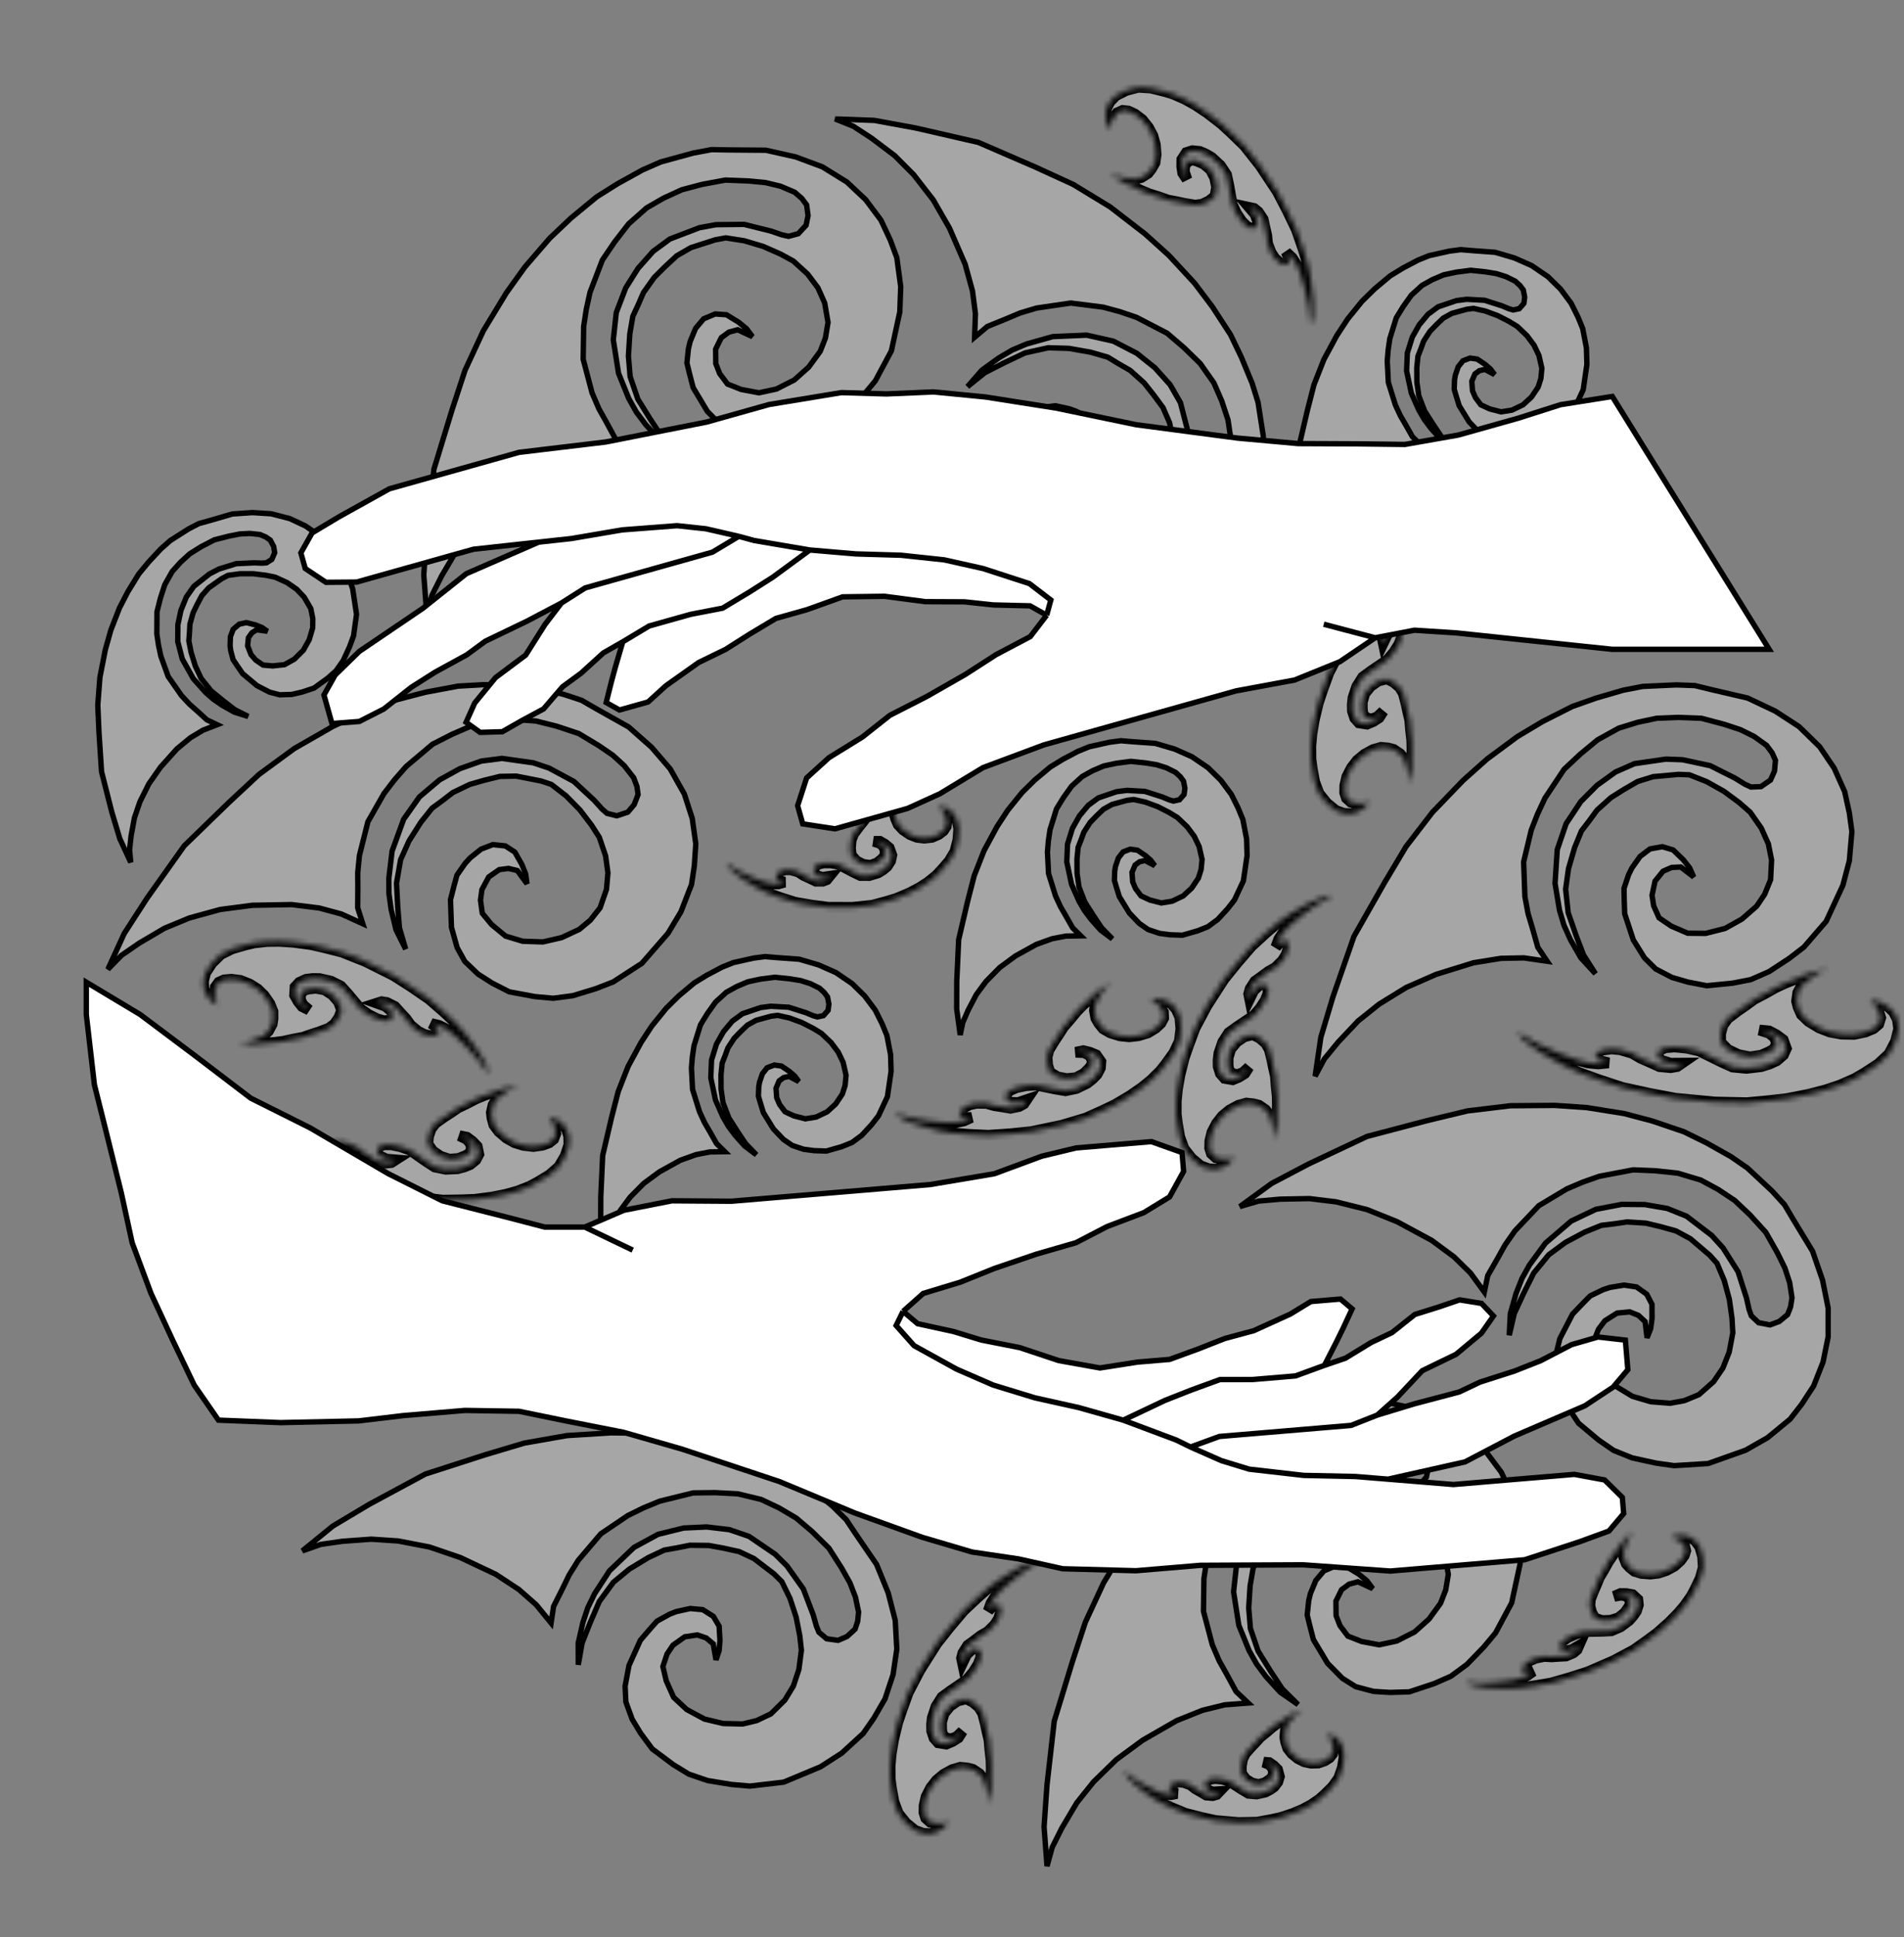 <svg width="353" height="359" viewBox="0 0 353 359" fill="none" xmlns="http://www.w3.org/2000/svg">
<rect x="0" y="0" width="353" height="359" fill="#808080" stroke="none"/>
<path d="M130.453 59.081L132.599 58.177L134.686 58.328L136.939 59.706L138.402 60.907L139.5 62.375L136.761 61.102L135.121 61.55L133.725 62.576L132.678 64.696L132.705 67.374L133.42 69.21L134.884 71.168L137.42 72.169L140.705 72.789L143.945 72.091L147.284 70.394L149.931 68.025L152.071 65.101L153.037 62.62L153.515 59.739L152.897 56.146L151.653 53.35L149.741 50.794L147.08 48.367L144.705 47.078L141.479 45.657L137.971 44.612L134.565 44.082L132.58 44.446L128.106 45.882L125.476 47.395L123.253 49.452L121.313 51.386L119.295 54.22L118.328 56.448L117.321 58.623L116.763 61.9L116.511 65.965L116.825 69.781L118.256 73.957L120.556 77.661L122.733 80.95L125.659 83.857L122.35 81.569L119.728 78.692L117.979 76.353L116.573 73.845L114.676 69.17L113.706 62.969L114.259 57.924L116.009 53.348L118.289 49.731L121.097 46.569L124.191 44.293L129.676 42.197L132.735 41.634L137.962 41.582L142.93 42.818L144.959 43.519L146.196 43.789L147.998 43.307L149.452 41.731L149.812 39.948L149.543 37.954L148.648 36.757L147.328 35.62L144.711 34.51L141.953 33.84L138.811 33.538L134.454 33.37L130.16 34.168L126.394 35.167L123.035 36.711L119.879 38.527L116.543 41.487L113.959 44.822L111.679 48.186L109.385 54.173L108.685 57.387L108.208 60.521L108.123 66.57L109.762 72.785L111.027 75.733L112.432 78.241L114.163 81.437L116.418 83.572L112.063 83.909L107.932 84.925L103.155 86.837L96.843 90.468L91.99 94.039L87.746 98.173L84.636 102.063L81.893 106.694L80.08 110.305L79.117 113.796L78.57 106.525L79.115 98.704L80.46 86.921L83.813 75.937L86.224 68.598L89.608 61.302L93.864 54.292L97.315 49.477L101.9 44.164L105.861 40.407L110.633 36.475L114.537 34.025L119.129 31.489L122.529 30L128.543 28.358L131.925 27.725L135.168 27.785L141.977 27.836L147.512 29.076L152.462 30.916L157.008 33.727L160.483 36.989L163.33 40.797L165.063 44.497L166.268 47.743L166.992 53.112L166.823 57.791L165.263 65.01L162.279 70.578L160.098 73.194L156.966 76.425L153.994 78.612L150.877 79.978L146.281 81.503L142.695 81.612L139.635 81.418L136.349 80.546L133.873 78.995L131.129 76.207L128.503 71.815L127.807 69.123L127.356 67.262L127.632 64.614L127.952 63.282L128.959 60.855L130.453 59.081Z" fill="white" fill-opacity="0.3" stroke="black"/>
<path d="M43.227 116.615L44.342 115.663L45.666 115.37L47.377 115.803L48.559 116.273L49.579 116.975L47.592 116.696L46.683 117.275L46.06 118.164L45.905 119.664L46.544 121.308L47.412 122.307L48.771 123.243L50.57 123.392L52.742 123.167L54.581 122.14L56.248 120.478L57.332 118.53L57.974 116.335L57.994 114.628L57.62 112.765L56.404 110.666L54.986 109.173L53.212 107.951L51.005 106.948L49.239 106.592L46.917 106.312L44.508 106.315L42.282 106.617L41.14 107.208L38.711 108.918L37.439 110.336L36.544 112.013L35.795 113.562L35.208 115.68L35.129 117.231L35.012 118.756L35.429 120.878L36.217 123.428L37.298 125.721L39.151 128.029L41.432 129.887L43.541 131.511L46.023 132.762L43.448 131.963L41.161 130.675L39.537 129.556L38.087 128.271L35.829 125.741L33.789 122.1L32.959 118.891L32.976 115.749L33.544 113.101L34.543 110.635L35.925 108.662L38.825 106.359L40.582 105.447L43.799 104.451L47.153 104.295L48.569 104.352L49.395 104.291L50.396 103.661L50.928 102.422L50.736 101.258L50.106 100.079L49.276 99.507L48.196 99.05L46.322 98.849L44.464 98.945L42.454 99.339L39.724 100.04L37.258 101.323L35.165 102.634L33.449 104.205L31.922 105.906L30.551 108.344L29.73 110.875L29.103 113.368L29.078 117.48L29.392 119.589L29.826 121.607L31.179 125.349L33.635 128.875L35.1 130.458L36.551 131.743L38.362 133.392L40.251 134.291L37.64 135.303L35.325 136.691L32.819 138.75L29.765 142.152L27.598 145.246L25.938 148.576L24.922 151.546L24.304 154.905L24.023 157.464L24.24 159.792L22.213 155.414L20.732 150.496L18.825 142.99L18.344 135.605L18.128 130.639L18.522 125.521L19.522 120.418L20.534 116.814L22.131 112.696L23.704 109.65L25.736 106.348L27.578 104.118L29.825 101.709L31.578 100.164L34.91 98.043L36.852 97.029L38.868 96.468L43.084 95.243L46.79 94.985L50.273 95.205L53.734 96.097L56.637 97.466L59.28 99.286L61.21 101.245L62.708 103.022L64.402 106.196L65.385 109.109L66.099 113.844L65.55 117.824L64.811 119.838L63.628 122.407L62.3 124.302L60.693 125.719L58.21 127.506L56.021 128.235L54.086 128.68L51.855 128.75L49.965 128.251L47.623 127.04L44.981 124.819L43.926 123.289L43.215 122.226L42.77 120.544L42.659 119.664L42.716 117.984L43.227 116.615Z" fill="white" fill-opacity="0.3" stroke="black"/>
<path d="M203.457 79.182L204.115 81.415L203.731 83.473L202.109 85.557L200.752 86.876L199.17 87.803L200.742 85.224L200.481 83.544L199.617 82.042L197.628 80.764L194.963 80.492L193.059 80.996L190.95 82.232L189.67 84.64L188.687 87.834L189.017 91.132L190.33 94.64L192.389 97.537L195.054 99.99L197.411 101.227L200.221 102.025L203.861 101.813L206.778 100.89L209.532 99.276L212.242 96.903L213.788 94.688L215.562 91.642L216.993 88.272L217.901 84.947L217.762 82.934L216.835 78.327L215.626 75.544L213.831 73.105L212.127 70.961L209.536 68.638L207.43 67.428L205.382 66.184L202.187 65.262L198.177 64.557L194.35 64.442L190.04 65.396L186.101 67.267L182.589 69.062L179.373 71.645L182.017 68.612L185.169 66.329L187.69 64.852L190.339 63.737L195.197 62.374L201.468 62.105L206.419 63.219L210.771 65.471L214.109 68.141L216.937 71.285L218.852 74.614L220.321 80.3L220.539 83.402L220.004 88.603L218.22 93.401L217.297 95.339L216.89 96.537L217.168 98.382L218.571 100.004L220.302 100.561L222.314 100.517L223.603 99.762L224.881 98.577L226.277 96.1L227.251 93.435L227.904 90.347L228.558 86.036L228.246 81.68L227.674 77.825L226.516 74.314L225.065 70.975L222.497 67.329L219.473 64.388L216.385 61.745L210.692 58.796L207.577 57.74L204.516 56.915L198.515 56.154L192.155 57.087L189.084 58.013L186.434 59.129L183.065 60.492L180.69 62.494L180.843 58.127L180.296 53.909L178.931 48.948L176.029 42.269L173.024 37.047L169.391 32.367L165.874 28.841L161.579 25.597L158.193 23.391L154.832 22.043L162.118 22.313L169.83 23.731L181.388 26.386L191.927 30.948L198.95 34.165L205.822 38.345L212.311 43.359L216.71 47.328L221.476 52.478L224.766 56.835L228.139 62.017L230.137 66.17L232.142 71.018L233.242 74.564L234.2 80.723L234.45 84.155L234.028 87.37L233.215 94.131L231.363 99.493L228.981 104.205L225.679 108.409L222.048 111.496L217.945 113.899L214.074 115.207L210.714 116.041L205.297 116.159L200.667 115.467L193.668 113.109L188.469 109.521L186.114 107.061L183.253 103.587L181.413 100.388L180.405 97.138L179.403 92.4L179.697 88.824L180.232 85.805L181.466 82.638L183.285 80.351L186.362 77.937L191.021 75.819L193.774 75.428L195.673 75.188L198.274 75.759L199.562 76.227L201.861 77.498L203.457 79.182Z" fill="white" fill-opacity="0.3" stroke="black"/>
<path d="M271.224 66.86L272.545 66.354L273.874 66.54L275.36 67.542L276.337 68.394L277.095 69.408L275.306 68.454L274.286 68.681L273.445 69.299L272.871 70.653L273.002 72.418L273.533 73.658L274.543 75.009L276.192 75.775L278.299 76.32L280.322 75.995L282.365 75.016L283.942 73.565L285.173 71.728L285.68 70.133L285.861 68.254L285.317 65.861L284.411 63.967L283.092 62.203L281.303 60.493L279.744 59.545L277.641 58.474L275.374 57.639L273.194 57.148L271.952 57.305L269.179 58.065L267.577 58.953L266.256 60.215L265.109 61.408L263.95 63.192L263.432 64.62L262.887 66.011L262.672 68.147L262.684 70.815L263.045 73.343L264.128 76.154L265.742 78.691L267.261 80.949L269.237 82.986L267.044 81.341L265.261 79.335L264.054 77.721L263.058 76.01L261.658 72.85L260.781 68.724L260.917 65.423L261.832 62.48L263.123 60.192L264.768 58.226L266.631 56.855L270.017 55.703L271.931 55.459L275.24 55.643L278.439 56.664L279.754 57.21L280.549 57.44L281.67 57.197L282.525 56.219L282.677 55.059L282.422 53.734L281.805 52.908L280.92 52.104L279.215 51.264L277.44 50.707L275.437 50.377L272.67 50.085L269.984 50.432L267.64 50.934L265.578 51.811L263.655 52.876L261.668 54.687L260.172 56.777L258.87 58.898L257.671 62.748L257.364 64.837L257.194 66.882L257.397 70.864L258.698 75.028L259.624 77.023L260.62 78.734L261.852 80.912L263.371 82.413L260.627 82.454L258.053 82.951L255.108 84.012L251.263 86.142L248.34 88.292L245.827 90.839L244.022 93.273L242.481 96.211L241.485 98.514L241.023 100.775L240.368 95.961L240.382 90.83L240.735 83.122L242.394 76.024L243.611 71.288L245.445 66.622L247.844 62.18L249.827 59.151L252.506 55.841L254.856 53.531L257.712 51.139L260.081 49.687L262.883 48.207L264.973 47.367L268.713 46.536L270.829 46.26L272.885 46.435L277.201 46.752L280.76 47.8L283.973 49.218L286.972 51.26L289.311 53.554L291.276 56.182L292.531 58.692L293.431 60.881L294.117 64.45L294.208 67.525L293.526 72.217L291.872 75.761L290.601 77.395L288.754 79.394L286.963 80.711L285.047 81.48L282.201 82.294L279.933 82.216L277.987 81.961L275.869 81.25L274.234 80.124L272.378 78.173L270.529 75.169L269.973 73.367L269.609 72.122L269.672 70.388L269.818 69.524L270.353 67.967L271.224 66.86Z" fill="white" fill-opacity="0.3" stroke="black"/>
<path d="M208.225 157.86L209.545 157.354L210.874 157.54L212.36 158.542L213.337 159.394L214.095 160.408L212.306 159.455L211.286 159.681L210.445 160.299L209.872 161.653L210.003 163.418L210.533 164.658L211.543 166.009L213.192 166.775L215.299 167.32L217.322 166.995L219.365 166.016L220.942 164.565L222.174 162.728L222.68 161.133L222.861 159.254L222.317 156.861L221.411 154.967L220.092 153.203L218.303 151.493L216.744 150.545L214.641 149.474L212.374 148.639L210.194 148.148L208.952 148.305L206.179 149.065L204.577 149.953L203.256 151.216L202.109 152.408L200.95 154.192L200.432 155.62L199.887 157.011L199.672 159.147L199.684 161.815L200.045 164.343L201.128 167.154L202.742 169.691L204.261 171.949L206.237 173.986L204.044 172.341L202.261 170.335L201.054 168.721L200.058 167.01L198.658 163.85L197.781 159.724L197.918 156.423L198.832 153.48L200.123 151.192L201.768 149.226L203.631 147.855L207.017 146.702L208.931 146.459L212.24 146.643L215.44 147.664L216.754 148.21L217.549 148.44L218.67 148.197L219.525 147.219L219.677 146.06L219.422 144.734L218.805 143.908L217.92 143.104L216.215 142.264L214.44 141.707L212.437 141.377L209.67 141.085L206.984 141.432L204.641 141.934L202.578 142.811L200.656 143.876L198.668 145.687L197.172 147.777L195.87 149.899L194.671 153.748L194.364 155.837L194.194 157.882L194.397 161.864L195.698 166.028L196.624 168.023L197.62 169.734L198.853 171.912L200.372 173.413L197.627 173.454L195.053 173.951L192.108 175.012L188.264 177.142L185.34 179.292L182.827 181.839L181.022 184.273L179.481 187.211L178.485 189.514L178.023 191.775L177.368 186.961L177.383 181.83L177.735 174.122L179.394 167.024L180.611 162.288L182.445 157.622L184.844 153.18L186.827 150.151L189.506 146.841L191.856 144.531L194.712 142.139L197.081 140.687L199.883 139.207L201.974 138.368L205.713 137.537L207.829 137.26L209.886 137.435L214.201 137.752L217.76 138.8L220.973 140.218L223.972 142.26L226.311 144.554L228.276 147.182L229.531 149.692L230.431 151.881L231.117 155.45L231.208 158.525L230.526 163.217L228.872 166.761L227.601 168.395L225.754 170.394L223.964 171.711L222.047 172.48L219.201 173.294L216.933 173.216L214.987 172.961L212.869 172.25L211.234 171.125L209.378 169.173L207.529 166.169L206.973 164.367L206.609 163.122L206.672 161.388L206.818 160.524L207.353 158.967L208.225 157.86Z" fill="white" fill-opacity="0.3" stroke="black"/>
<path d="M245.453 291.081L247.599 290.177L249.686 290.328L251.939 291.706L253.402 292.907L254.5 294.375L251.761 293.102L250.121 293.55L248.726 294.576L247.678 296.696L247.706 299.374L248.42 301.21L249.884 303.168L252.42 304.169L255.705 304.789L258.945 304.091L262.284 302.394L264.932 300.025L267.071 297.101L268.037 294.62L268.515 291.738L267.897 288.146L266.653 285.35L264.741 282.794L262.08 280.367L259.706 279.078L256.48 277.657L252.971 276.612L249.565 276.082L247.58 276.446L243.106 277.882L240.476 279.395L238.253 281.452L236.313 283.385L234.295 286.22L233.328 288.448L232.321 290.623L231.763 293.9L231.511 297.965L231.826 301.781L233.256 305.957L235.556 309.661L237.733 312.95L240.66 315.857L237.35 313.569L234.728 310.692L232.979 308.353L231.574 305.845L229.676 301.17L228.706 294.969L229.259 289.924L231.009 285.348L233.289 281.731L236.097 278.569L239.191 276.293L244.676 274.197L247.735 273.634L252.963 273.582L257.931 274.818L259.959 275.519L261.196 275.789L262.998 275.307L264.452 273.731L264.812 271.948L264.543 269.954L263.648 268.757L262.328 267.62L259.711 266.51L256.953 265.84L253.811 265.537L249.454 265.37L245.16 266.168L241.394 267.167L238.035 268.711L234.879 270.527L231.544 273.487L228.959 276.822L226.679 280.186L224.386 286.173L223.685 289.387L223.208 292.521L223.123 298.57L224.762 304.785L226.027 307.733L227.432 310.241L229.163 313.437L231.419 315.572L227.063 315.909L222.932 316.925L218.155 318.837L211.843 322.468L206.99 326.039L202.746 330.173L199.636 334.063L196.893 338.694L195.08 342.305L194.117 345.796L193.57 338.525L194.115 330.704L195.46 318.921L198.813 307.937L201.224 300.598L204.608 293.302L208.864 286.293L212.315 281.477L216.9 276.164L220.862 272.407L225.633 268.475L229.537 266.025L234.129 263.489L237.53 262L243.543 260.358L246.926 259.725L250.168 259.785L256.977 259.836L262.512 261.076L267.462 262.916L272.009 265.726L275.483 268.989L278.33 272.797L280.063 276.497L281.268 279.743L281.992 285.113L281.823 289.791L280.263 297.01L277.279 302.577L275.098 305.194L271.966 308.425L268.994 310.612L265.877 311.978L261.281 313.503L257.695 313.612L254.635 313.418L251.35 312.546L248.873 310.995L246.13 308.207L243.503 303.815L242.807 301.123L242.356 299.262L242.632 296.614L242.952 295.282L243.959 292.855L245.453 291.081Z" fill="white" fill-opacity="0.3" stroke="black"/>
<path d="M303.406 238.472L305.303 239.822L306.273 241.677L306.285 244.318L306.033 246.193L305.361 247.9L305.004 244.9L303.761 243.741L302.154 243.094L299.8 243.317L297.536 244.749L296.351 246.322L295.455 248.597L295.937 251.281L297.137 254.4L299.434 256.79L302.633 258.737L306.041 259.743L309.653 260.026L312.271 259.543L314.974 258.434L317.705 256.019L319.428 253.492L320.597 250.521L321.262 246.981L321.11 244.284L320.623 240.792L319.666 237.259L318.326 234.083L316.973 232.586L313.399 229.536L310.729 228.094L307.81 227.285L305.145 226.651L301.673 226.425L299.269 226.775L296.89 227.062L293.809 228.31L290.219 230.233L287.139 232.507L284.339 235.92L282.398 239.824L280.745 243.406L279.811 247.423L280.017 243.406L281.086 239.662L282.155 236.944L283.549 234.43L286.528 230.358L291.293 226.272L295.875 224.09L300.688 223.172L304.962 223.209L309.128 223.935L312.691 225.37L317.359 228.934L319.446 231.239L322.239 235.658L323.8 240.534L324.271 242.627L324.691 243.822L326.049 245.101L328.154 245.509L329.86 244.878L331.415 243.601L331.962 242.21L332.235 240.489L331.803 237.679L330.922 234.981L329.528 232.15L327.379 228.356L324.443 225.123L321.612 222.445L318.532 220.4L315.328 218.67L311.057 217.389L306.862 216.945L302.801 216.774L296.502 217.972L293.401 219.066L290.484 220.308L285.294 223.417L280.87 228.079L279.027 230.705L277.632 233.219L275.825 236.372L275.194 239.413L272.617 235.886L269.581 232.906L265.443 229.848L259.035 226.389L253.446 224.138L247.698 222.702L242.754 222.103L237.372 222.205L233.347 222.561L229.871 223.578L235.768 219.289L242.708 215.64L253.437 210.588L264.543 207.665L272.053 205.857L280.038 204.898L288.239 204.832L294.15 205.236L301.08 206.342L306.359 207.736L312.212 209.726L316.349 211.759L320.921 214.332L323.975 216.441L328.534 220.693L330.851 223.237L332.505 226.026L336.042 231.844L337.898 237.205L338.936 242.382L338.936 247.728L337.988 252.398L336.246 256.823L334.01 260.242L331.883 262.974L327.696 266.414L323.628 268.729L316.667 271.198L310.363 271.589L306.99 271.109L302.595 270.145L299.172 268.766L296.371 266.833L292.657 263.726L290.679 260.733L289.234 258.028L288.249 254.775L288.266 251.853L289.195 248.053L291.549 243.51L293.473 241.502L294.818 240.14L297.217 238.982L298.518 238.554L301.111 238.134L303.406 238.472Z" fill="white" fill-opacity="0.3" stroke="black"/>
<path d="M142.224 197.86L143.545 197.354L144.874 197.54L146.359 198.542L147.337 199.394L148.095 200.408L146.306 199.455L145.286 199.681L144.445 200.299L143.871 201.653L144.002 203.418L144.533 204.658L145.543 206.009L147.192 206.775L149.299 207.32L151.322 206.995L153.365 206.016L154.942 204.565L156.173 202.728L156.68 201.133L156.861 199.254L156.317 196.861L155.411 194.967L154.091 193.203L152.303 191.493L150.744 190.545L148.64 189.474L146.374 188.639L144.194 188.148L142.952 188.305L140.179 189.065L138.577 189.953L137.255 191.216L136.108 192.408L134.95 194.192L134.432 195.62L133.886 197.011L133.672 199.147L133.684 201.815L134.045 204.343L135.128 207.154L136.742 209.691L138.26 211.949L140.237 213.986L138.044 212.341L136.261 210.335L135.054 208.721L134.058 207.01L132.657 203.85L131.781 199.724L131.917 196.423L132.832 193.48L134.123 191.192L135.768 189.226L137.631 187.855L141.017 186.702L142.93 186.459L146.24 186.643L149.439 187.664L150.754 188.21L151.549 188.44L152.67 188.197L153.525 187.219L153.677 186.06L153.422 184.734L152.804 183.908L151.92 183.104L150.215 182.264L148.44 181.707L146.437 181.377L143.67 181.085L140.984 181.432L138.64 181.934L136.578 182.811L134.655 183.876L132.668 185.687L131.172 187.777L129.87 189.899L128.671 193.748L128.364 195.837L128.194 197.882L128.397 201.864L129.698 206.028L130.624 208.023L131.62 209.734L132.852 211.912L134.371 213.413L131.626 213.454L129.053 213.951L126.108 215.012L122.263 217.142L119.34 219.292L116.827 221.839L115.022 224.273L113.481 227.211L112.485 229.514L112.023 231.775L111.368 226.961L111.382 221.83L111.735 214.122L113.394 207.024L114.61 202.288L116.445 197.622L118.844 193.18L120.826 190.151L123.506 186.841L125.856 184.531L128.712 182.139L131.081 180.687L133.883 179.207L135.973 178.368L139.713 177.537L141.829 177.26L143.885 177.435L148.2 177.752L151.759 178.8L154.973 180.218L157.972 182.26L160.311 184.554L162.276 187.182L163.53 189.692L164.431 191.881L165.117 195.45L165.208 198.525L164.525 203.217L162.871 206.761L161.601 208.395L159.754 210.394L157.963 211.711L156.047 212.48L153.2 213.294L150.933 213.216L148.986 212.961L146.868 212.25L145.234 211.125L143.378 209.173L141.528 206.169L140.973 204.367L140.609 203.122L140.671 201.388L140.818 200.524L141.353 198.967L142.224 197.86Z" fill="white" fill-opacity="0.3" stroke="black"/>
<path d="M130.288 298.274L132.255 299.519L133.324 301.319L133.48 303.956L133.329 305.842L132.751 307.582L132.232 304.606L130.927 303.516L129.288 302.957L126.949 303.307L124.767 304.86L123.668 306.494L122.897 308.815L123.523 311.468L124.891 314.518L127.314 316.78L130.614 318.551L134.071 319.371L137.693 319.458L140.281 318.834L142.92 317.581L145.516 315.021L147.1 312.404L148.107 309.374L148.579 305.804L148.281 303.118L147.605 299.659L146.459 296.182L144.949 293.083L143.517 291.662L139.782 288.81L137.038 287.515L134.08 286.865L131.385 286.376L127.906 286.338L125.524 286.818L123.164 287.233L120.155 288.647L116.675 290.761L113.722 293.199L111.111 296.758L109.384 300.762L107.928 304.427L107.213 308.49L107.2 304.467L108.065 300.671L108.986 297.899L110.242 295.313L112.996 291.085L117.532 286.748L121.989 284.321L126.745 283.144L131.016 282.949L135.215 283.448L138.85 284.688L143.704 287.994L145.913 290.183L148.941 294.445L150.764 299.229L151.347 301.294L151.831 302.463L153.257 303.667L155.381 303.961L157.05 303.238L158.533 301.878L159.005 300.46L159.184 298.727L158.6 295.945L157.575 293.299L156.029 290.547L153.678 286.874L150.571 283.805L147.6 281.285L144.414 279.409L141.121 277.855L136.786 276.808L132.573 276.591L128.509 276.64L122.284 278.178L119.247 279.438L116.401 280.836L111.388 284.222L107.222 289.116L105.524 291.838L104.268 294.424L102.634 297.67L102.169 300.741L99.404 297.358L96.211 294.547L91.914 291.718L85.328 288.611L79.625 286.666L73.808 285.544L68.839 285.213L63.47 285.606L59.47 286.18L56.055 287.383L61.711 282.782L68.443 278.762L78.883 273.137L89.814 269.616L97.215 267.404L105.137 266.015L113.322 265.505L119.246 265.587L126.226 266.317L131.572 267.423L137.524 269.094L141.766 270.899L146.47 273.221L149.634 275.161L154.416 279.16L156.868 281.575L158.67 284.271L162.517 289.889L164.661 295.141L165.977 300.255L166.267 305.592L165.573 310.307L164.074 314.82L162.026 318.355L160.05 321.198L156.056 324.859L152.119 327.392L145.302 330.234L139.028 330.965L135.634 330.669L131.193 329.944L127.7 328.753L124.799 326.974L120.922 324.073L118.785 321.191L117.196 318.568L116.036 315.374L115.894 312.455L116.616 308.611L118.722 303.946L120.534 301.837L121.803 300.404L124.135 299.118L125.412 298.621L127.979 298.061L130.288 298.274Z" fill="white" fill-opacity="0.3" stroke="black"/>
<mask id="path-10-inside-1_79_6" fill="white">
<path d="M190.507 290.706L193.757 288.79L191.988 289.108L189.49 290.207L187.901 291.108L185.738 292.42L183.653 293.918L181.372 295.914L178.672 298.447L176.014 301.593L173.649 304.587L172.312 306.701L170.545 309.494L168.372 313.67L167.214 316.862L166.415 319.24L165.652 322.427L165.218 325.034L165.022 327.263L165.041 329.647L165.264 331.34L165.72 333.84L166.534 336.021L167.982 337.821L169.662 339.191L171.163 339.731L172.496 339.792L173.589 339.488L174.808 338.801L175.859 337.635L174.09 337.953L173.313 337.819L172.476 337.655L171.641 336.906L171.316 335.897L171.333 334.57L171.708 332.924L172.562 331.265L173.619 329.904L174.939 328.801L176.563 327.91L178.033 327.488L179.358 327.616L180.367 327.871L181.57 328.679L182.333 329.635L182.692 330.801L182.992 331.938L183.196 332.978L183.095 334.561L183.65 332.261L183.756 330.73L183.743 329.14L183.784 327.775L183.741 326.171L183.519 324.231L183.368 322.425L182.99 320.854L182.685 319.418L182.181 317.488L181.487 316.355L180.363 315.407L179.107 314.79L177.518 315.196L176.108 316.186L175.021 317.532L174.556 319.134L174.569 320.476L174.701 321.382L175.43 322.087L176.375 322.205L177.349 321.842L178.442 320.796L177.678 322.004L176.626 322.674L175.443 323.181L173.949 322.942L173.171 322.065L172.74 320.765L172.715 319.565L172.852 318.296L173.544 316.212L174.642 314.476L176.178 313.35L177.695 312.315L179.212 311.279L180.407 309.887L181.362 308.378L181.839 307.128L181.833 306.086L181.145 305.5L180.278 305.569L179.185 306.615L178.457 308.137L178.271 307.254L178.528 306.292L179.411 304.896L180.505 304.097L181.855 303.078L183.151 302.33L184.441 301.034L185.134 299.94L185.587 298.481L185.24 297.419L184.851 297.228L183.973 297.687L183.22 298.505L183.733 297.075L184.521 295.829L185.752 294.504L187.962 292.622L190.507 290.706Z"/>
</mask>
<path d="M190.507 290.706L193.757 288.79L191.988 289.108L189.49 290.207L187.901 291.108L185.738 292.42L183.653 293.918L181.372 295.914L178.672 298.447L176.014 301.593L173.649 304.587L172.312 306.701L170.545 309.494L168.372 313.67L167.214 316.862L166.415 319.24L165.652 322.427L165.218 325.034L165.022 327.263L165.041 329.647L165.264 331.34L165.72 333.84L166.534 336.021L167.982 337.821L169.662 339.191L171.163 339.731L172.496 339.792L173.589 339.488L174.808 338.801L175.859 337.635L174.09 337.953L173.313 337.819L172.476 337.655L171.641 336.906L171.316 335.897L171.333 334.57L171.708 332.924L172.562 331.265L173.619 329.904L174.939 328.801L176.563 327.91L178.033 327.488L179.358 327.616L180.367 327.871L181.57 328.679L182.333 329.635L182.692 330.801L182.992 331.938L183.196 332.978L183.095 334.561L183.65 332.261L183.756 330.73L183.743 329.14L183.784 327.775L183.741 326.171L183.519 324.231L183.368 322.425L182.99 320.854L182.685 319.418L182.181 317.488L181.487 316.355L180.363 315.407L179.107 314.79L177.518 315.196L176.108 316.186L175.021 317.532L174.556 319.134L174.569 320.476L174.701 321.382L175.43 322.087L176.375 322.205L177.349 321.842L178.442 320.796L177.678 322.004L176.626 322.674L175.443 323.181L173.949 322.942L173.171 322.065L172.74 320.765L172.715 319.565L172.852 318.296L173.544 316.212L174.642 314.476L176.178 313.35L177.695 312.315L179.212 311.279L180.407 309.887L181.362 308.378L181.839 307.128L181.833 306.086L181.145 305.5L180.278 305.569L179.185 306.615L178.457 308.137L178.271 307.254L178.528 306.292L179.411 304.896L180.505 304.097L181.855 303.078L183.151 302.33L184.441 301.034L185.134 299.94L185.587 298.481L185.24 297.419L184.851 297.228L183.973 297.687L183.22 298.505L183.733 297.075L184.521 295.829L185.752 294.504L187.962 292.622L190.507 290.706Z" fill="white" fill-opacity="0.3" stroke="black" stroke-width="2" mask="url(#path-10-inside-1_79_6)"/>
<mask id="path-11-inside-2_79_6" fill="white">
<path d="M210.661 329.884L208.312 328.114L209.121 329.39L210.684 330.911L211.809 331.792L213.397 332.953L215.079 333.972L217.15 334.934L219.712 335.997L222.657 336.762L225.403 337.359L227.229 337.516L229.642 337.722L233.089 337.655L235.552 337.202L237.366 336.814L239.692 336.048L241.529 335.27L243.041 334.464L244.58 333.42L245.601 332.512L247.066 331.068L248.202 329.476L248.875 327.543L249.191 325.609L249.029 324.178L248.614 323.086L248.045 322.344L247.184 321.667L246.07 321.33L246.879 322.606L247.057 323.285L247.236 324.024L247.035 325.015L246.492 325.71L245.626 326.27L244.431 326.68L243.065 326.714L241.823 326.457L240.658 325.879L239.527 324.965L238.753 323.973L238.384 322.86L238.205 321.944L238.319 320.634L238.678 319.612L239.312 318.821L239.946 318.091L240.551 317.48L241.612 316.876L239.932 317.427L238.903 318.002L237.877 318.699L236.978 319.255L235.953 319.982L234.772 320.997L233.653 321.897L232.763 322.876L231.936 323.741L230.857 324.976L230.36 326.019L230.128 327.326L230.156 328.596L230.961 329.69L232.083 330.39L233.326 330.677L234.523 330.357L235.388 329.767L235.93 329.271L236.139 328.384L235.893 327.578L235.326 326.957L234.276 326.535L235.319 326.624L236.112 327.175L236.844 327.901L237.198 329.198L236.895 330.198L236.199 331.104L235.43 331.641L234.561 332.08L232.974 332.427L231.474 332.298L230.221 331.558L229.033 330.792L227.845 330.027L226.535 329.674L225.231 329.562L224.259 329.72L223.585 330.175L223.44 330.977L223.78 331.64L224.831 332.062L226.066 331.986L225.557 332.516L224.846 332.726L223.639 332.623L222.749 332.095L221.629 331.456L220.702 330.743L219.423 330.271L218.477 330.191L217.377 330.458L216.807 331.194L216.816 331.587L217.413 332.09L218.199 332.339L217.097 332.546L216.022 332.454L214.743 332.043L212.77 331.09L210.661 329.884Z"/>
</mask>
<path d="M210.661 329.884L208.312 328.114L209.121 329.39L210.684 330.911L211.809 331.792L213.397 332.953L215.079 333.972L217.15 334.934L219.712 335.997L222.657 336.762L225.403 337.359L227.229 337.516L229.642 337.722L233.089 337.655L235.552 337.202L237.366 336.814L239.692 336.048L241.529 335.27L243.041 334.464L244.58 333.42L245.601 332.512L247.066 331.068L248.202 329.476L248.875 327.543L249.191 325.609L249.029 324.178L248.614 323.086L248.045 322.344L247.184 321.667L246.07 321.33L246.879 322.606L247.057 323.285L247.236 324.024L247.035 325.015L246.492 325.71L245.626 326.27L244.431 326.68L243.065 326.714L241.823 326.457L240.658 325.879L239.527 324.965L238.753 323.973L238.384 322.86L238.205 321.944L238.319 320.634L238.678 319.612L239.312 318.821L239.946 318.091L240.551 317.48L241.612 316.876L239.932 317.427L238.903 318.002L237.877 318.699L236.978 319.255L235.953 319.982L234.772 320.997L233.653 321.897L232.763 322.876L231.936 323.741L230.857 324.976L230.36 326.019L230.128 327.326L230.156 328.596L230.961 329.69L232.083 330.39L233.326 330.677L234.523 330.357L235.388 329.767L235.93 329.271L236.139 328.384L235.893 327.578L235.326 326.957L234.276 326.535L235.319 326.624L236.112 327.175L236.844 327.901L237.198 329.198L236.895 330.198L236.199 331.104L235.43 331.641L234.561 332.08L232.974 332.427L231.474 332.298L230.221 331.558L229.033 330.792L227.845 330.027L226.535 329.674L225.231 329.562L224.259 329.72L223.585 330.175L223.44 330.977L223.78 331.64L224.831 332.062L226.066 331.986L225.557 332.516L224.846 332.726L223.639 332.623L222.749 332.095L221.629 331.456L220.702 330.743L219.423 330.271L218.477 330.191L217.377 330.458L216.807 331.194L216.816 331.587L217.413 332.09L218.199 332.339L217.097 332.546L216.022 332.454L214.743 332.043L212.77 331.09L210.661 329.884Z" fill="white" fill-opacity="0.3" stroke="black" stroke-width="2" mask="url(#path-11-inside-2_79_6)"/>
<mask id="path-12-inside-3_79_6" fill="white">
<path d="M88.447 196.129L90.68 199.17L90.186 197.442L88.842 195.067L87.786 193.577L86.263 191.557L84.562 189.634L82.347 187.564L79.555 185.133L76.157 182.805L72.941 180.753L70.703 179.635L67.747 178.158L63.373 176.417L60.081 175.586L57.635 175.03L54.387 174.592L51.75 174.422L49.512 174.451L47.142 174.711L45.48 175.102L43.039 175.807L40.95 176.837L39.305 178.458L38.111 180.268L37.725 181.815L37.798 183.148L38.211 184.205L39.017 185.349L40.283 186.277L39.788 184.549L39.844 183.762L39.923 182.913L40.584 182.007L41.555 181.582L42.877 181.465L44.553 181.673L46.289 182.355L47.749 183.27L48.98 184.473L50.03 185.999L50.597 187.419L50.603 188.75L50.451 189.78L49.768 191.058L48.894 191.913L47.77 192.388L46.669 192.8L45.654 193.108L44.069 193.167L46.413 193.487L47.947 193.439L49.528 193.266L50.89 193.17L52.482 192.966L54.389 192.549L56.171 192.217L57.696 191.684L59.094 191.235L60.964 190.54L62.021 189.735L62.851 188.521L63.339 187.21L62.775 185.669L61.648 184.366L60.2 183.42L58.559 183.119L57.225 183.267L56.337 183.489L55.709 184.286L55.687 185.238L56.145 186.17L57.296 187.152L56.018 186.514L55.245 185.535L54.621 184.409L54.709 182.898L55.504 182.036L56.754 181.476L57.945 181.331L59.221 181.339L61.364 181.818L63.202 182.736L64.477 184.15L65.659 185.556L66.842 186.962L68.347 188.01L69.945 188.809L71.237 189.158L72.273 189.046L72.786 188.303L72.631 187.448L71.48 186.465L69.892 185.894L70.752 185.62L71.735 185.779L73.213 186.517L74.118 187.525L75.267 188.765L76.142 189.98L77.561 191.133L78.72 191.712L80.217 192.016L81.238 191.564L81.389 191.158L80.844 190.33L79.955 189.664L81.43 190.031L82.748 190.689L84.19 191.78L86.285 193.79L88.447 196.129Z"/>
</mask>
<path d="M88.447 196.129L90.68 199.17L90.186 197.442L88.842 195.067L87.786 193.577L86.263 191.557L84.562 189.634L82.347 187.564L79.555 185.133L76.157 182.805L72.941 180.753L70.703 179.635L67.747 178.158L63.373 176.417L60.081 175.586L57.635 175.03L54.387 174.592L51.75 174.422L49.512 174.451L47.142 174.711L45.48 175.102L43.039 175.807L40.95 176.837L39.305 178.458L38.111 180.268L37.725 181.815L37.798 183.148L38.211 184.205L39.017 185.349L40.283 186.277L39.788 184.549L39.844 183.762L39.923 182.913L40.584 182.007L41.555 181.582L42.877 181.465L44.553 181.673L46.289 182.355L47.749 183.27L48.98 184.473L50.03 185.999L50.597 187.419L50.603 188.75L50.451 189.78L49.768 191.058L48.894 191.913L47.77 192.388L46.669 192.8L45.654 193.108L44.069 193.167L46.413 193.487L47.947 193.439L49.528 193.266L50.89 193.17L52.482 192.966L54.389 192.549L56.171 192.217L57.696 191.684L59.094 191.235L60.964 190.54L62.021 189.735L62.851 188.521L63.339 187.21L62.775 185.669L61.648 184.366L60.2 183.42L58.559 183.119L57.225 183.267L56.337 183.489L55.709 184.286L55.687 185.238L56.145 186.17L57.296 187.152L56.018 186.514L55.245 185.535L54.621 184.409L54.709 182.898L55.504 182.036L56.754 181.476L57.945 181.331L59.221 181.339L61.364 181.818L63.202 182.736L64.477 184.15L65.659 185.556L66.842 186.962L68.347 188.01L69.945 188.809L71.237 189.158L72.273 189.046L72.786 188.303L72.631 187.448L71.48 186.465L69.892 185.894L70.752 185.62L71.735 185.779L73.213 186.517L74.118 187.525L75.267 188.765L76.142 189.98L77.561 191.133L78.72 191.712L80.217 192.016L81.238 191.564L81.389 191.158L80.844 190.33L79.955 189.664L81.43 190.031L82.748 190.689L84.19 191.78L86.285 193.79L88.447 196.129Z" fill="white" fill-opacity="0.3" stroke="black" stroke-width="2" mask="url(#path-12-inside-3_79_6)"/>
<path d="M91.378 156.507L93.693 156.752L95.448 157.892L96.755 160.188L97.455 161.945L97.707 163.762L95.924 161.324L94.272 160.923L92.554 161.148L90.613 162.498L89.344 164.856L89.082 166.809L89.419 169.231L91.155 171.333L93.732 173.462L96.906 174.416L100.649 174.543L104.112 173.747L107.398 172.222L109.442 170.516L111.253 168.224L112.447 164.779L112.708 161.731L112.269 158.569L111.111 155.158L109.655 152.882L107.517 150.08L104.95 147.47L102.224 145.36L100.31 144.72L95.699 143.817L92.665 143.871L89.724 144.598L87.092 145.354L83.956 146.86L82.033 148.345L80.101 149.762L78.029 152.362L75.845 155.799L74.277 159.292L73.512 163.64L73.736 167.994L74.054 171.926L75.212 175.885L73.419 172.283L72.513 168.497L72.112 165.604L72.093 162.729L72.69 157.719L74.836 151.821L77.757 147.671L81.501 144.51L85.243 142.444L89.229 141.032L93.038 140.534L98.853 141.349L101.803 142.333L106.406 144.813L110.159 148.295L111.596 149.888L112.548 150.723L114.359 151.171L116.394 150.494L117.57 149.107L118.298 147.23L118.093 145.75L117.486 144.117L115.731 141.881L113.64 139.962L111.035 138.179L107.301 135.928L103.156 134.552L99.376 133.608L95.688 133.337L92.048 133.402L87.698 134.383L83.824 136.054L80.202 137.898L75.302 142.033L73.136 144.508L71.204 147.021L68.209 152.277L66.641 158.51L66.324 161.703L66.343 164.578L66.315 168.212L67.258 171.171L63.281 169.362L59.174 168.256L54.068 167.622L46.787 167.753L40.812 168.535L35.1 170.104L30.498 172.008L25.859 174.738L22.526 177.024L19.997 179.615L23.03 172.985L27.286 166.4L34.156 156.733L42.398 148.735L48.054 143.474L54.541 138.721L61.654 134.639L67.002 132.09L73.583 129.653L78.867 128.277L84.943 127.139L89.546 126.88L94.792 126.878L98.488 127.217L104.547 128.684L107.814 129.764L110.624 131.383L116.561 134.716L120.809 138.476L124.254 142.478L126.877 147.136L128.343 151.67L128.997 156.38L128.726 160.457L128.213 163.881L126.254 168.932L123.846 172.947L118.992 178.514L113.69 181.948L110.516 183.185L106.213 184.501L102.554 184.98L99.165 184.67L94.405 183.786L91.212 182.149L88.626 180.5L86.171 178.15L84.752 175.596L83.697 171.829L83.519 166.715L84.209 164.021L84.713 162.174L86.235 159.988L87.159 158.977L89.212 157.338L91.378 156.507Z" fill="white" fill-opacity="0.3" stroke="black"/>
<path d="M305.908 157.308L308.2 156.897L310.203 157.501L312.1 159.34L313.263 160.832L314.012 162.506L311.619 160.663L309.921 160.74L308.334 161.436L306.847 163.274L306.287 165.893L306.582 167.841L307.581 170.072L309.835 171.606L312.904 172.93L316.218 172.961L319.848 172.037L322.951 170.306L325.68 167.923L327.166 165.714L328.265 163.007L328.45 159.366L327.849 156.366L326.544 153.452L324.48 150.501L322.446 148.723L319.61 146.629L316.416 144.84L313.209 143.576L311.193 143.495L306.513 143.916L303.615 144.815L300.995 146.335L298.678 147.795L296.087 150.118L294.656 152.08L293.196 153.981L291.933 157.057L290.796 160.967L290.266 164.759L290.745 169.147L292.177 173.266L293.58 176.952L295.798 180.43L293.071 177.472L291.143 174.09L289.95 171.424L289.129 168.669L288.303 163.691L288.716 157.428L290.362 152.628L293.073 148.547L296.091 145.518L299.523 143.049L303.041 141.507L308.853 140.665L311.96 140.786L317.072 141.882L321.648 144.178L323.474 145.306L324.621 145.841L326.485 145.765L328.25 144.547L328.992 142.886L329.167 140.881L328.556 139.518L327.517 138.119L325.207 136.462L322.663 135.204L319.665 134.219L315.45 133.1L311.086 132.937L307.192 133.087L303.576 133.856L300.099 134.936L296.196 137.092L292.943 139.779L289.98 142.561L286.43 147.9L285.042 150.881L283.889 153.834L282.48 159.718L282.715 166.141L283.303 169.295L284.124 172.05L285.112 175.547L286.844 178.125L282.521 177.499L278.268 177.584L273.188 178.402L266.233 180.561L260.715 182.98L255.668 186.082L251.781 189.196L248.089 193.113L245.527 196.239L243.822 199.433L244.883 192.22L247.13 184.708L251.027 173.507L256.707 163.526L260.669 156.894L265.57 150.518L271.26 144.612L275.683 140.67L281.322 136.493L286.01 133.695L291.528 130.906L295.874 129.371L300.911 127.905L304.555 127.197L310.782 126.914L314.221 127.039L317.371 127.808L324.003 129.351L329.132 131.774L333.558 134.655L337.377 138.394L340.052 142.339L341.995 146.679L342.874 150.669L343.338 154.1L342.867 159.498L341.676 164.025L338.57 170.726L334.438 175.504L331.737 177.579L327.972 180.045L324.592 181.526L321.252 182.175L316.434 182.656L312.911 181.975L309.968 181.115L306.954 179.544L304.878 177.487L302.812 174.165L301.213 169.304L301.124 166.525L301.092 164.611L301.942 162.087L302.547 160.858L304.061 158.711L305.908 157.308Z" fill="white" fill-opacity="0.3" stroke="black"/>
<mask id="path-15-inside-4_79_6" fill="white">
<path d="M285.236 193.509L281.211 191.211L282.582 192.814L285.251 194.762L287.179 195.903L289.9 197.414L292.787 198.758L296.35 200.055L300.758 201.506L305.838 202.617L310.578 203.511L313.734 203.812L317.904 204.211L323.873 204.339L328.146 203.937L331.294 203.575L335.338 202.783L338.536 201.947L341.171 201.057L343.858 199.878L345.647 198.834L348.216 197.165L350.22 195.295L351.43 192.981L352.02 190.645L351.774 188.891L351.081 187.537L350.113 186.598L348.639 185.721L346.719 185.243L348.089 186.846L348.381 187.684L348.674 188.595L348.303 189.79L347.347 190.604L345.835 191.232L343.758 191.66L341.393 191.618L339.249 191.229L337.245 190.454L335.309 189.273L333.993 188.017L333.38 186.638L333.092 185.512L333.319 183.924L333.965 182.7L335.08 181.776L336.195 180.925L337.256 180.217L339.106 179.547L336.185 180.115L334.392 180.753L332.6 181.539L331.032 182.163L329.24 182.986L327.172 184.15L325.214 185.178L323.652 186.317L322.201 187.32L320.304 188.758L319.419 189.999L318.988 191.578L319.007 193.125L320.375 194.508L322.3 195.428L324.444 195.853L326.523 195.536L328.035 194.871L328.985 194.299L329.366 193.231L328.96 192.235L327.993 191.443L326.185 190.866L327.988 191.038L329.348 191.757L330.598 192.686L331.18 194.287L330.632 195.487L329.407 196.548L328.063 197.156L326.549 197.637L323.795 197.963L321.202 197.715L319.051 196.737L317.012 195.733L314.973 194.728L312.715 194.218L310.461 194.003L308.774 194.136L307.598 194.65L307.329 195.618L307.902 196.446L309.71 197.023L311.849 197.007L310.956 197.621L309.72 197.834L307.635 197.635L306.106 196.937L304.182 196.091L302.594 195.166L300.391 194.514L298.757 194.358L296.846 194.617L295.843 195.479L295.849 195.958L296.87 196.607L298.226 196.958L296.314 197.143L294.454 196.966L292.252 196.387L288.858 195.106L285.236 193.509Z"/>
</mask>
<path d="M285.236 193.509L281.211 191.211L282.582 192.814L285.251 194.762L287.179 195.903L289.9 197.414L292.787 198.758L296.35 200.055L300.758 201.506L305.838 202.617L310.578 203.511L313.734 203.812L317.904 204.211L323.873 204.339L328.146 203.937L331.294 203.575L335.338 202.783L338.536 201.947L341.171 201.057L343.858 199.878L345.647 198.834L348.216 197.165L350.22 195.295L351.43 192.981L352.02 190.645L351.774 188.891L351.081 187.537L350.113 186.598L348.639 185.721L346.719 185.243L348.089 186.846L348.381 187.684L348.674 188.595L348.303 189.79L347.347 190.604L345.835 191.232L343.758 191.66L341.393 191.618L339.249 191.229L337.245 190.454L335.309 189.273L333.993 188.017L333.38 186.638L333.092 185.512L333.319 183.924L333.965 182.7L335.08 181.776L336.195 180.925L337.256 180.217L339.106 179.547L336.185 180.115L334.392 180.753L332.6 181.539L331.032 182.163L329.24 182.986L327.172 184.15L325.214 185.178L323.652 186.317L322.201 187.32L320.304 188.758L319.419 189.999L318.988 191.578L319.007 193.125L320.375 194.508L322.3 195.428L324.444 195.853L326.523 195.536L328.035 194.871L328.985 194.299L329.366 193.231L328.96 192.235L327.993 191.443L326.185 190.866L327.988 191.038L329.348 191.757L330.598 192.686L331.18 194.287L330.632 195.487L329.407 196.548L328.063 197.156L326.549 197.637L323.795 197.963L321.202 197.715L319.051 196.737L317.012 195.733L314.973 194.728L312.715 194.218L310.461 194.003L308.774 194.136L307.598 194.65L307.329 195.618L307.902 196.446L309.71 197.023L311.849 197.007L310.956 197.621L309.72 197.834L307.635 197.635L306.106 196.937L304.182 196.091L302.594 195.166L300.391 194.514L298.757 194.358L296.846 194.617L295.843 195.479L295.849 195.958L296.87 196.607L298.226 196.958L296.314 197.143L294.454 196.966L292.252 196.387L288.858 195.106L285.236 193.509Z" fill="white" fill-opacity="0.3" stroke="black" stroke-width="2" mask="url(#path-15-inside-4_79_6)"/>
<mask id="path-16-inside-5_79_6" fill="white">
<path d="M242.604 56.562L243.024 60.311L243.457 58.567L243.475 55.838L243.302 54.02L242.988 51.509L242.472 48.994L241.583 46.096L240.375 42.597L238.588 38.886L236.822 35.504L235.439 33.42L233.612 30.666L230.688 26.976L228.248 24.616L226.404 22.914L223.807 20.916L221.605 19.454L219.65 18.365L217.466 17.408L215.83 16.92L213.362 16.314L211.039 16.166L208.804 16.752L206.867 17.726L205.762 18.875L205.161 20.067L204.992 21.189L205.121 22.582L205.755 24.018L206.188 22.274L206.628 21.619L207.12 20.922L208.145 20.466L209.198 20.581L210.403 21.139L211.752 22.154L212.917 23.611L213.727 25.132L214.195 26.788L214.344 28.634L214.129 30.148L213.471 31.305L212.826 32.122L211.597 32.89L210.413 33.196L209.201 33.047L208.041 32.856L207.009 32.617L205.604 31.879L207.478 33.325L208.831 34.047L210.288 34.685L211.517 35.28L212.999 35.896L214.86 36.486L216.57 37.086L218.158 37.383L219.594 37.691L221.561 38.02L222.879 37.849L224.204 37.211L225.28 36.317L225.558 34.7L225.232 33.009L224.447 31.467L223.175 30.388L221.945 29.851L221.064 29.602L220.122 29.98L219.629 30.794L219.562 31.831L220.07 33.256L219.28 32.065L219.097 30.831L219.118 29.544L219.947 28.278L221.065 27.926L222.428 28.064L223.533 28.532L224.635 29.175L226.255 30.658L227.391 32.37L227.791 34.231L228.116 36.039L228.441 37.847L229.224 39.506L230.211 40.995L231.157 41.941L232.111 42.361L232.926 41.972L233.217 41.153L232.709 39.728L231.617 38.442L232.499 38.633L233.273 39.26L234.186 40.637L234.469 41.961L234.847 43.61L235 45.099L235.655 46.806L236.371 47.885L237.518 48.895L238.629 49.012L238.962 48.735L238.902 47.746L238.463 46.725L239.559 47.777L240.373 49.006L241.08 50.67L241.895 53.456L242.604 56.562Z"/>
</mask>
<path d="M242.604 56.562L243.024 60.311L243.457 58.567L243.475 55.838L243.302 54.02L242.988 51.509L242.472 48.994L241.583 46.096L240.375 42.597L238.588 38.886L236.822 35.504L235.439 33.42L233.612 30.666L230.688 26.976L228.248 24.616L226.404 22.914L223.807 20.916L221.605 19.454L219.65 18.365L217.466 17.408L215.83 16.92L213.362 16.314L211.039 16.166L208.804 16.752L206.867 17.726L205.762 18.875L205.161 20.067L204.992 21.189L205.121 22.582L205.755 24.018L206.188 22.274L206.628 21.619L207.12 20.922L208.145 20.466L209.198 20.581L210.403 21.139L211.752 22.154L212.917 23.611L213.727 25.132L214.195 26.788L214.344 28.634L214.129 30.148L213.471 31.305L212.826 32.122L211.597 32.89L210.413 33.196L209.201 33.047L208.041 32.856L207.009 32.617L205.604 31.879L207.478 33.325L208.831 34.047L210.288 34.685L211.517 35.28L212.999 35.896L214.86 36.486L216.57 37.086L218.158 37.383L219.594 37.691L221.561 38.02L222.879 37.849L224.204 37.211L225.28 36.317L225.558 34.7L225.232 33.009L224.447 31.467L223.175 30.388L221.945 29.851L221.064 29.602L220.122 29.98L219.629 30.794L219.562 31.831L220.07 33.256L219.28 32.065L219.097 30.831L219.118 29.544L219.947 28.278L221.065 27.926L222.428 28.064L223.533 28.532L224.635 29.175L226.255 30.658L227.391 32.37L227.791 34.231L228.116 36.039L228.441 37.847L229.224 39.506L230.211 40.995L231.157 41.941L232.111 42.361L232.926 41.972L233.217 41.153L232.709 39.728L231.617 38.442L232.499 38.633L233.273 39.26L234.186 40.637L234.469 41.961L234.847 43.61L235 45.099L235.655 46.806L236.371 47.885L237.518 48.895L238.629 49.012L238.962 48.735L238.902 47.746L238.463 46.725L239.559 47.777L240.373 49.006L241.08 50.67L241.895 53.456L242.604 56.562Z" fill="white" fill-opacity="0.3" stroke="black" stroke-width="2" mask="url(#path-16-inside-5_79_6)"/>
<mask id="path-17-inside-6_79_6" fill="white">
<path d="M52.752 209.846L49.807 207.487L50.733 209.028L52.645 210.973L54.052 212.14L56.046 213.696L58.187 215.114L60.862 216.539L64.187 218.165L68.072 219.533L71.71 220.682L74.161 221.183L77.399 221.845L82.075 222.394L85.469 222.344L87.976 222.248L91.227 221.83L93.818 221.312L95.972 220.704L98.194 219.84L99.698 219.031L101.874 217.718L103.624 216.183L104.793 214.191L105.478 212.134L105.45 210.539L105.035 209.271L104.363 208.357L103.288 207.461L101.825 206.892L102.75 208.433L102.9 209.207L103.043 210.048L102.639 211.094L101.812 211.756L100.565 212.211L98.892 212.444L97.039 212.235L95.392 211.729L93.891 210.886L92.482 209.684L91.567 208.459L91.216 207.175L91.096 206.141L91.425 204.73L92.048 203.677L93.011 202.928L93.967 202.244L94.868 201.685L96.384 201.217L94.036 201.515L92.567 201.958L91.085 202.534L89.795 202.98L88.31 203.59L86.575 204.486L84.94 205.267L83.605 206.178L82.371 206.973L80.745 208.129L79.932 209.179L79.445 210.567L79.313 211.96L80.257 213.302L81.682 214.269L83.326 214.808L84.989 214.674L86.239 214.186L87.04 213.741L87.44 212.809L87.215 211.884L86.53 211.102L85.165 210.451L86.565 210.737L87.565 211.482L88.459 212.409L88.765 213.891L88.221 214.929L87.158 215.793L86.045 216.242L84.811 216.565L82.617 216.657L80.604 216.246L79.007 215.21L77.5 214.158L75.994 213.107L74.268 212.484L72.518 212.126L71.18 212.124L70.208 212.5L69.905 213.35L70.277 214.136L71.642 214.787L73.324 214.928L72.564 215.415L71.574 215.517L69.955 215.186L68.82 214.447L67.389 213.546L66.229 212.599L64.56 211.853L63.291 211.594L61.766 211.688L60.897 212.389L60.856 212.82L61.597 213.478L62.628 213.892L61.109 213.919L59.665 213.624L57.99 212.944L55.446 211.546L52.752 209.846Z"/>
</mask>
<path d="M52.752 209.846L49.807 207.487L50.733 209.028L52.645 210.973L54.052 212.14L56.046 213.696L58.187 215.114L60.862 216.539L64.187 218.165L68.072 219.533L71.71 220.682L74.161 221.183L77.399 221.845L82.075 222.394L85.469 222.344L87.976 222.248L91.227 221.83L93.818 221.312L95.972 220.704L98.194 219.84L99.698 219.031L101.874 217.718L103.624 216.183L104.793 214.191L105.478 212.134L105.45 210.539L105.035 209.271L104.363 208.357L103.288 207.461L101.825 206.892L102.75 208.433L102.9 209.207L103.043 210.048L102.639 211.094L101.812 211.756L100.565 212.211L98.892 212.444L97.039 212.235L95.392 211.729L93.891 210.886L92.482 209.684L91.567 208.459L91.216 207.175L91.096 206.141L91.425 204.73L92.048 203.677L93.011 202.928L93.967 202.244L94.868 201.685L96.384 201.217L94.036 201.515L92.567 201.958L91.085 202.534L89.795 202.98L88.31 203.59L86.575 204.486L84.94 205.267L83.605 206.178L82.371 206.973L80.745 208.129L79.932 209.179L79.445 210.567L79.313 211.96L80.257 213.302L81.682 214.269L83.326 214.808L84.989 214.674L86.239 214.186L87.04 213.741L87.44 212.809L87.215 211.884L86.53 211.102L85.165 210.451L86.565 210.737L87.565 211.482L88.459 212.409L88.765 213.891L88.221 214.929L87.158 215.793L86.045 216.242L84.811 216.565L82.617 216.657L80.604 216.246L79.007 215.21L77.5 214.158L75.994 213.107L74.268 212.484L72.518 212.126L71.18 212.124L70.208 212.5L69.905 213.35L70.277 214.136L71.642 214.787L73.324 214.928L72.564 215.415L71.574 215.517L69.955 215.186L68.82 214.447L67.389 213.546L66.229 212.599L64.56 211.853L63.291 211.594L61.766 211.688L60.897 212.389L60.856 212.82L61.597 213.478L62.628 213.892L61.109 213.919L59.665 213.624L57.99 212.944L55.446 211.546L52.752 209.846Z" fill="white" fill-opacity="0.3" stroke="black" stroke-width="2" mask="url(#path-17-inside-6_79_6)"/>
<mask id="path-18-inside-7_79_6" fill="white">
<path d="M268.507 101.706L271.757 99.79L269.988 100.108L267.49 101.207L265.901 102.108L263.738 103.42L261.653 104.918L259.371 106.914L256.672 109.447L254.014 112.593L251.649 115.587L250.312 117.701L248.544 120.494L246.372 124.67L245.214 127.862L244.415 130.24L243.652 133.427L243.218 136.034L243.022 138.263L243.041 140.647L243.264 142.34L243.72 144.84L244.534 147.021L245.982 148.821L247.662 150.191L249.163 150.731L250.496 150.792L251.589 150.488L252.808 149.801L253.859 148.635L252.09 148.953L251.313 148.819L250.476 148.655L249.641 147.906L249.315 146.897L249.333 145.57L249.708 143.924L250.562 142.265L251.619 140.904L252.939 139.801L254.563 138.91L256.033 138.488L257.358 138.616L258.367 138.871L259.57 139.679L260.333 140.635L260.692 141.801L260.992 142.938L261.196 143.978L261.095 145.561L261.65 143.261L261.756 141.73L261.743 140.14L261.784 138.775L261.741 137.171L261.519 135.231L261.368 133.425L260.99 131.854L260.684 130.418L260.181 128.488L259.487 127.355L258.363 126.407L257.107 125.79L255.517 126.196L254.108 127.186L253.021 128.532L252.556 130.134L252.568 131.476L252.701 132.382L253.43 133.087L254.375 133.205L255.349 132.842L256.442 131.796L255.678 133.004L254.626 133.674L253.443 134.181L251.949 133.942L251.171 133.065L250.74 131.765L250.715 130.565L250.852 129.296L251.543 127.212L252.642 125.476L254.177 124.35L255.695 123.315L257.212 122.279L258.407 120.887L259.362 119.378L259.839 118.128L259.833 117.086L259.145 116.5L258.278 116.569L257.185 117.615L256.457 119.137L256.271 118.254L256.528 117.292L257.411 115.896L258.504 115.097L259.855 114.078L261.151 113.33L262.441 112.034L263.134 110.94L263.587 109.481L263.24 108.419L262.851 108.228L261.973 108.687L261.22 109.505L261.733 108.075L262.521 106.829L263.752 105.504L265.962 103.622L268.507 101.706Z"/>
</mask>
<path d="M268.507 101.706L271.757 99.79L269.988 100.108L267.49 101.207L265.901 102.108L263.738 103.42L261.653 104.918L259.371 106.914L256.672 109.447L254.014 112.593L251.649 115.587L250.312 117.701L248.544 120.494L246.372 124.67L245.214 127.862L244.415 130.24L243.652 133.427L243.218 136.034L243.022 138.263L243.041 140.647L243.264 142.34L243.72 144.84L244.534 147.021L245.982 148.821L247.662 150.191L249.163 150.731L250.496 150.792L251.589 150.488L252.808 149.801L253.859 148.635L252.09 148.953L251.313 148.819L250.476 148.655L249.641 147.906L249.315 146.897L249.333 145.57L249.708 143.924L250.562 142.265L251.619 140.904L252.939 139.801L254.563 138.91L256.033 138.488L257.358 138.616L258.367 138.871L259.57 139.679L260.333 140.635L260.692 141.801L260.992 142.938L261.196 143.978L261.095 145.561L261.65 143.261L261.756 141.73L261.743 140.14L261.784 138.775L261.741 137.171L261.519 135.231L261.368 133.425L260.99 131.854L260.684 130.418L260.181 128.488L259.487 127.355L258.363 126.407L257.107 125.79L255.517 126.196L254.108 127.186L253.021 128.532L252.556 130.134L252.568 131.476L252.701 132.382L253.43 133.087L254.375 133.205L255.349 132.842L256.442 131.796L255.678 133.004L254.626 133.674L253.443 134.181L251.949 133.942L251.171 133.065L250.74 131.765L250.715 130.565L250.852 129.296L251.543 127.212L252.642 125.476L254.177 124.35L255.695 123.315L257.212 122.279L258.407 120.887L259.362 119.378L259.839 118.128L259.833 117.086L259.145 116.5L258.278 116.569L257.185 117.615L256.457 119.137L256.271 118.254L256.528 117.292L257.411 115.896L258.504 115.097L259.855 114.078L261.151 113.33L262.441 112.034L263.134 110.94L263.587 109.481L263.24 108.419L262.851 108.228L261.973 108.687L261.22 109.505L261.733 108.075L262.521 106.829L263.752 105.504L265.962 103.622L268.507 101.706Z" fill="white" fill-opacity="0.3" stroke="black" stroke-width="2" mask="url(#path-18-inside-7_79_6)"/>
<mask id="path-19-inside-8_79_6" fill="white">
<path d="M137.236 161.54L134.585 159.88L135.557 161.156L137.351 162.624L138.624 163.454L140.412 164.539L142.288 165.466L144.572 166.297L147.386 167.193L150.58 167.739L153.549 168.126L155.501 168.128L158.08 168.132L161.734 167.754L164.308 167.057L166.199 166.486L168.599 165.47L170.481 164.485L172.014 163.499L173.555 162.259L174.558 161.209L175.985 159.554L177.049 157.772L177.592 155.67L177.755 153.599L177.456 152.101L176.919 150.985L176.249 150.252L175.275 149.613L174.063 149.357L175.035 150.632L175.284 151.334L175.539 152.099L175.414 153.163L174.9 153.946L174.03 154.613L172.798 155.153L171.351 155.311L170.01 155.15L168.721 154.642L167.44 153.778L166.53 152.799L166.039 151.656L165.768 150.704L165.773 149.311L166.064 148.199L166.666 147.308L167.275 146.48L167.862 145.78L168.934 145.049L167.2 145.779L166.159 146.479L165.132 147.306L164.227 147.973L163.204 148.832L162.04 150.009L160.932 151.059L160.075 152.173L159.274 153.16L158.238 154.56L157.802 155.706L157.673 157.108L157.815 158.446L158.767 159.531L160.02 160.17L161.365 160.363L162.607 159.918L163.473 159.219L164.005 158.646L164.147 157.69L163.815 156.861L163.158 156.255L162.005 155.903L163.12 155.905L164.011 156.416L164.853 157.118L165.344 158.456L165.11 159.539L164.452 160.558L163.684 161.194L162.8 161.734L161.147 162.242L159.543 162.24L158.148 161.569L156.818 160.866L155.489 160.163L154.068 159.907L152.674 159.905L151.655 160.158L150.981 160.699L150.898 161.559L151.318 162.229L152.471 162.581L153.775 162.391L153.281 162.996L152.545 163.282L151.256 163.28L150.264 162.801L149.018 162.225L147.97 161.555L146.57 161.171L145.56 161.169L144.415 161.55L143.876 162.378L143.92 162.792L144.599 163.271L145.455 163.463L144.304 163.78L143.154 163.779L141.761 163.458L139.582 162.627L137.236 161.54Z"/>
</mask>
<path d="M137.236 161.54L134.585 159.88L135.557 161.156L137.351 162.624L138.624 163.454L140.412 164.539L142.288 165.466L144.572 166.297L147.386 167.193L150.58 167.739L153.549 168.126L155.501 168.128L158.08 168.132L161.734 167.754L164.308 167.057L166.199 166.486L168.599 165.47L170.481 164.485L172.014 163.499L173.555 162.259L174.558 161.209L175.985 159.554L177.049 157.772L177.592 155.67L177.755 153.599L177.456 152.101L176.919 150.985L176.249 150.252L175.275 149.613L174.063 149.357L175.035 150.632L175.284 151.334L175.539 152.099L175.414 153.163L174.9 153.946L174.03 154.613L172.798 155.153L171.351 155.311L170.01 155.15L168.721 154.642L167.44 153.778L166.53 152.799L166.039 151.656L165.768 150.704L165.773 149.311L166.064 148.199L166.666 147.308L167.275 146.48L167.862 145.78L168.934 145.049L167.2 145.779L166.159 146.479L165.132 147.306L164.227 147.973L163.204 148.832L162.04 150.009L160.932 151.059L160.075 152.173L159.274 153.16L158.238 154.56L157.802 155.706L157.673 157.108L157.815 158.446L158.767 159.531L160.02 160.17L161.365 160.363L162.607 159.918L163.473 159.219L164.005 158.646L164.147 157.69L163.815 156.861L163.158 156.255L162.005 155.903L163.12 155.905L164.011 156.416L164.853 157.118L165.344 158.456L165.11 159.539L164.452 160.558L163.684 161.194L162.8 161.734L161.147 162.242L159.543 162.24L158.148 161.569L156.818 160.866L155.489 160.163L154.068 159.907L152.674 159.905L151.655 160.158L150.981 160.699L150.898 161.559L151.318 162.229L152.471 162.581L153.775 162.391L153.281 162.996L152.545 163.282L151.256 163.28L150.264 162.801L149.018 162.225L147.97 161.555L146.57 161.171L145.56 161.169L144.415 161.55L143.876 162.378L143.92 162.792L144.599 163.271L145.455 163.463L144.304 163.78L143.154 163.779L141.761 163.458L139.582 162.627L137.236 161.54Z" fill="white" fill-opacity="0.3" stroke="black" stroke-width="2" mask="url(#path-19-inside-8_79_6)"/>
<mask id="path-20-inside-9_79_6" fill="white">
<path d="M243.908 167.749L247.177 165.865L245.405 166.166L242.897 167.24L241.299 168.125L239.124 169.416L237.024 170.895L234.723 172.869L231.999 175.375L229.311 178.496L226.918 181.467L225.56 183.567L223.766 186.343L221.553 190.498L220.365 193.679L219.542 196.049L218.749 199.229L218.289 201.831L218.072 204.058L218.068 206.443L218.274 208.137L218.706 210.641L219.499 212.831L220.93 214.644L222.597 216.031L224.092 216.585L225.424 216.659L226.521 216.366L227.746 215.69L228.809 214.535L227.037 214.836L226.261 214.694L225.426 214.522L224.598 213.764L224.282 212.753L224.312 211.425L224.703 209.783L225.573 208.133L226.643 206.782L227.974 205.691L229.606 204.816L231.08 204.409L232.404 204.55L233.41 204.814L234.605 205.633L235.359 206.597L235.707 207.767L235.996 208.906L236.19 209.948L236.074 211.531L236.65 209.236L236.772 207.706L236.774 206.116L236.828 204.751L236.801 203.147L236.597 201.205L236.464 199.398L236.101 197.823L235.809 196.384L235.325 194.449L234.641 193.31L233.526 192.351L232.277 191.722L230.683 192.112L229.264 193.088L228.164 194.424L227.684 196.021L227.683 197.363L227.807 198.271L228.53 198.983L229.473 199.109L230.45 198.756L231.553 197.721L230.778 198.921L229.72 199.582L228.532 200.077L227.04 199.823L226.271 198.939L225.852 197.634L225.839 196.435L225.988 195.167L226.7 193.09L227.815 191.364L229.361 190.254L230.888 189.233L232.416 188.212L233.624 186.832L234.593 185.331L235.083 184.086L235.086 183.044L234.404 182.452L233.537 182.512L232.434 183.548L231.691 185.063L231.514 184.178L231.779 183.218L232.676 181.831L233.777 181.043L235.137 180.037L236.441 179.301L237.743 178.018L238.446 176.93L238.914 175.475L238.577 174.411L238.19 174.216L237.307 174.667L236.547 175.477L237.074 174.052L237.874 172.814L239.117 171.501L241.345 169.64L243.908 167.749Z"/>
</mask>
<path d="M243.908 167.749L247.177 165.865L245.405 166.166L242.897 167.24L241.299 168.125L239.124 169.416L237.024 170.895L234.723 172.869L231.999 175.375L229.311 178.496L226.918 181.467L225.56 183.567L223.766 186.343L221.553 190.498L220.365 193.679L219.542 196.049L218.749 199.229L218.289 201.831L218.072 204.058L218.068 206.443L218.274 208.137L218.706 210.641L219.499 212.831L220.93 214.644L222.597 216.031L224.092 216.585L225.424 216.659L226.521 216.366L227.746 215.69L228.809 214.535L227.037 214.836L226.261 214.694L225.426 214.522L224.598 213.764L224.282 212.753L224.312 211.425L224.703 209.783L225.573 208.133L226.643 206.782L227.974 205.691L229.606 204.816L231.08 204.409L232.404 204.55L233.41 204.814L234.605 205.633L235.359 206.597L235.707 207.767L235.996 208.906L236.19 209.948L236.074 211.531L236.65 209.236L236.772 207.706L236.774 206.116L236.828 204.751L236.801 203.147L236.597 201.205L236.464 199.398L236.101 197.823L235.809 196.384L235.325 194.449L234.641 193.31L233.526 192.351L232.277 191.722L230.683 192.112L229.264 193.088L228.164 194.424L227.684 196.021L227.683 197.363L227.807 198.271L228.53 198.983L229.473 199.109L230.45 198.756L231.553 197.721L230.778 198.921L229.72 199.582L228.532 200.077L227.04 199.823L226.271 198.939L225.852 197.634L225.839 196.435L225.988 195.167L226.7 193.09L227.815 191.364L229.361 190.254L230.888 189.233L232.416 188.212L233.624 186.832L234.593 185.331L235.083 184.086L235.086 183.044L234.404 182.452L233.537 182.512L232.434 183.548L231.691 185.063L231.514 184.178L231.779 183.218L232.676 181.831L233.777 181.043L235.137 180.037L236.441 179.301L237.743 178.018L238.446 176.93L238.914 175.475L238.577 174.411L238.19 174.216L237.307 174.667L236.547 175.477L237.074 174.052L237.874 172.814L239.117 171.501L241.345 169.64L243.908 167.749Z" fill="white" fill-opacity="0.3" stroke="black" stroke-width="2" mask="url(#path-20-inside-9_79_6)"/>
<mask id="path-21-inside-10_79_6" fill="white">
<path d="M169.426 207.264L165.788 206.263L167.248 207.312L169.775 208.342L171.528 208.856L173.975 209.496L176.502 209.951L179.523 210.201L183.221 210.377L187.33 210.096L191.126 209.711L193.574 209.201L196.81 208.526L201.321 207.18L204.419 205.79L206.683 204.71L209.502 203.039L211.677 201.537L213.414 200.127L215.113 198.453L216.173 197.116L217.652 195.049L218.651 192.946L218.937 190.654L218.751 188.494L218.094 187.04L217.211 186.041L216.232 185.467L214.89 185.07L213.321 185.126L214.781 186.175L215.225 186.827L215.689 187.542L215.733 188.663L215.235 189.598L214.27 190.51L212.826 191.386L211.041 191.927L209.328 192.115L207.617 191.935L205.847 191.388L204.522 190.626L203.691 189.586L203.172 188.684L202.915 187.258L203.071 186.044L203.658 184.975L204.266 183.968L204.871 183.098L206.078 182.068L204.04 183.271L202.867 184.26L201.734 185.376L200.725 186.296L199.603 187.444L198.365 188.953L197.173 190.318L196.307 191.683L195.488 192.902L194.453 194.606L194.123 195.893L194.224 197.36L194.655 198.691L196.053 199.55L197.744 199.874L199.467 199.718L200.941 198.937L201.896 197.994L202.455 197.269L202.454 196.254L201.881 195.494L200.943 195.047L199.431 194.99L200.83 194.698L202.043 194.986L203.231 195.483L204.099 196.723L204.01 197.892L203.376 199.106L202.532 199.959L201.526 200.744L199.547 201.697L197.536 202.116L195.659 201.797L193.86 201.428L192.06 201.059L190.229 201.17L188.48 201.534L187.251 202.061L186.507 202.791L186.565 203.693L187.218 204.267L188.73 204.324L190.33 203.788L189.825 204.535L188.955 205.021L187.337 205.358L186.003 205.129L184.332 204.868L182.892 204.458L181.064 204.433L179.796 204.697L178.433 205.387L177.912 206.375L178.046 206.787L178.986 207.099L180.097 207.07L178.713 207.697L177.27 207.998L175.463 208.036L172.573 207.759L169.426 207.264Z"/>
</mask>
<path d="M169.426 207.264L165.788 206.263L167.248 207.312L169.775 208.342L171.528 208.856L173.975 209.496L176.502 209.951L179.523 210.201L183.221 210.377L187.33 210.096L191.126 209.711L193.574 209.201L196.81 208.526L201.321 207.18L204.419 205.79L206.683 204.71L209.502 203.039L211.677 201.537L213.414 200.127L215.113 198.453L216.173 197.116L217.652 195.049L218.651 192.946L218.937 190.654L218.751 188.494L218.094 187.04L217.211 186.041L216.232 185.467L214.89 185.07L213.321 185.126L214.781 186.175L215.225 186.827L215.689 187.542L215.733 188.663L215.235 189.598L214.27 190.51L212.826 191.386L211.041 191.927L209.328 192.115L207.617 191.935L205.847 191.388L204.522 190.626L203.691 189.586L203.172 188.684L202.915 187.258L203.071 186.044L203.658 184.975L204.266 183.968L204.871 183.098L206.078 182.068L204.04 183.271L202.867 184.26L201.734 185.376L200.725 186.296L199.603 187.444L198.365 188.953L197.173 190.318L196.307 191.683L195.488 192.902L194.453 194.606L194.123 195.893L194.224 197.36L194.655 198.691L196.053 199.55L197.744 199.874L199.467 199.718L200.941 198.937L201.896 197.994L202.455 197.269L202.454 196.254L201.881 195.494L200.943 195.047L199.431 194.99L200.83 194.698L202.043 194.986L203.231 195.483L204.099 196.723L204.01 197.892L203.376 199.106L202.532 199.959L201.526 200.744L199.547 201.697L197.536 202.116L195.659 201.797L193.86 201.428L192.06 201.059L190.229 201.17L188.48 201.534L187.251 202.061L186.507 202.791L186.565 203.693L187.218 204.267L188.73 204.324L190.33 203.788L189.825 204.535L188.955 205.021L187.337 205.358L186.003 205.129L184.332 204.868L182.892 204.458L181.064 204.433L179.796 204.697L178.433 205.387L177.912 206.375L178.046 206.787L178.986 207.099L180.097 207.07L178.713 207.697L177.27 207.998L175.463 208.036L172.573 207.759L169.426 207.264Z" fill="white" fill-opacity="0.3" stroke="black" stroke-width="2" mask="url(#path-21-inside-10_79_6)"/>
<mask id="path-22-inside-11_79_6" fill="white">
<path d="M274.938 311.866L271.588 311.71L273.037 312.319L275.418 312.71L277.038 312.811L279.287 312.888L281.576 312.792L284.265 312.43L287.536 311.878L291.093 310.86L294.359 309.815L296.423 308.919L299.151 307.736L302.889 305.743L305.381 303.981L307.191 302.639L309.394 300.693L311.058 299.012L312.353 297.491L313.572 295.755L314.286 294.424L315.248 292.398L315.786 290.432L315.665 288.442L315.154 286.652L314.344 285.549L313.408 284.873L312.456 284.573L311.216 284.493L309.85 284.838L311.299 285.447L311.793 285.913L312.316 286.429L312.535 287.368L312.25 288.253L311.551 289.206L310.426 290.219L308.949 291.015L307.477 291.499L305.948 291.671L304.308 291.546L303.023 291.153L302.126 290.432L301.526 289.769L301.07 288.613L301.011 287.559L301.353 286.544L301.724 285.578L302.114 284.728L303.006 283.63L301.413 285.032L300.544 286.09L299.731 287.247L298.995 288.216L298.196 289.398L297.354 290.909L296.53 292.287L295.991 293.604L295.47 294.789L294.838 296.425L294.756 297.575L295.081 298.795L295.674 299.838L297.038 300.298L298.574 300.251L300.059 299.792L301.225 298.853L301.91 297.875L302.283 297.156L302.118 296.299L301.493 295.766L300.599 295.566L299.264 295.805L300.443 295.293L301.554 295.306L302.675 295.501L303.636 296.383L303.747 297.387L303.388 298.533L302.785 299.414L302.029 300.267L300.449 301.448L298.753 302.184L297.056 302.27L295.419 302.3L293.781 302.33L292.194 302.771L290.719 303.41L289.726 304.089L289.192 304.847L289.389 305.597L290.054 305.958L291.388 305.719L292.704 304.963L292.383 305.69L291.699 306.266L290.335 306.857L289.128 306.917L287.621 307.014L286.292 306.94L284.685 307.266L283.616 307.73L282.532 308.571L282.235 309.505L282.419 309.827L283.294 309.912L284.263 309.677L283.151 310.469L281.935 310.997L280.356 311.372L277.777 311.686L274.938 311.866Z"/>
</mask>
<path d="M274.938 311.866L271.588 311.71L273.037 312.319L275.418 312.71L277.038 312.811L279.287 312.888L281.576 312.792L284.265 312.43L287.536 311.878L291.093 310.86L294.359 309.815L296.423 308.919L299.151 307.736L302.889 305.743L305.381 303.981L307.191 302.639L309.394 300.693L311.058 299.012L312.353 297.491L313.572 295.755L314.286 294.424L315.248 292.398L315.786 290.432L315.665 288.442L315.154 286.652L314.344 285.549L313.408 284.873L312.456 284.573L311.216 284.493L309.85 284.838L311.299 285.447L311.793 285.913L312.316 286.429L312.535 287.368L312.25 288.253L311.551 289.206L310.426 290.219L308.949 291.015L307.477 291.499L305.948 291.671L304.308 291.546L303.023 291.153L302.126 290.432L301.526 289.769L301.07 288.613L301.011 287.559L301.353 286.544L301.724 285.578L302.114 284.728L303.006 283.63L301.413 285.032L300.544 286.09L299.731 287.247L298.995 288.216L298.196 289.398L297.354 290.909L296.53 292.287L295.991 293.604L295.47 294.789L294.838 296.425L294.756 297.575L295.081 298.795L295.674 299.838L297.038 300.298L298.574 300.251L300.059 299.792L301.225 298.853L301.91 297.875L302.283 297.156L302.118 296.299L301.493 295.766L300.599 295.566L299.264 295.805L300.443 295.293L301.554 295.306L302.675 295.501L303.636 296.383L303.747 297.387L303.388 298.533L302.785 299.414L302.029 300.267L300.449 301.448L298.753 302.184L297.056 302.27L295.419 302.3L293.781 302.33L292.194 302.771L290.719 303.41L289.726 304.089L289.192 304.847L289.389 305.597L290.054 305.958L291.388 305.719L292.704 304.963L292.383 305.69L291.699 306.266L290.335 306.857L289.128 306.917L287.621 307.014L286.292 306.94L284.685 307.266L283.616 307.73L282.532 308.571L282.235 309.505L282.419 309.827L283.294 309.912L284.263 309.677L283.151 310.469L281.935 310.997L280.356 311.372L277.777 311.686L274.938 311.866Z" fill="white" fill-opacity="0.3" stroke="black" stroke-width="2" mask="url(#path-22-inside-11_79_6)"/>
<path d="M86.179 261.357L74.72 262.318L66.5 263.299L52 263.615L40.5 263.159L36 256.653L32 248.308L28 239.678L24.5 230.278L22.5 221.085L19.5 209L17.5 201L16 188L16 182L26 188L36 195.5L46.5 203.501L57.5 209L72 217.497L82 222.513L93.5 225.432L101 227.379L108.417 227.379L115.682 224.261L124.567 222.513L135.612 222.59L144.58 221.837L153.549 221.085L162.517 220.333L172.482 219.497L184.357 217.497L193.116 214.254L199.51 212.714L207.482 212.045L213.461 211.544L219.151 213.575L219.443 217.063L216.83 221.798L212.056 224.707L205.248 227.285L199.478 230.278L192.13 232.4L184.325 235.061L178.015 237.598L171.165 239.678L167.429 243.001L170.13 245.284L176.774 246.733L181.924 248.308L189.066 249.716L196.293 252.121L203.934 253.487L210.867 252.403L216.846 251.902L222.202 249.947L227.059 248.035L232.456 246.578L239.223 243.502L243.041 241.175L248.522 240.715L250.682 242.541L248.982 246.196L247.696 248.812L245.539 253.007L249.442 251.677L254.215 248.767L258.076 246.938L262.309 243.573L266.71 242.2L270.612 240.869L274.682 241.531L276.884 243.855L274.643 247.054L269.953 250.959L263.685 253.994L259.079 258.896L255.344 262.22L262.194 260.14L270.539 257.935L274.399 256.106L280.751 254.068L285.608 252.155L291.378 249.162L296.277 247.748L301.343 248.326L301.552 250.818L301.803 253.807L299.064 257.047L293.834 260.497L286.569 263.615L280.758 266.109L271.625 270.889L257.343 274.094L269.468 275.084L275.946 274.541L283.918 273.872L291.89 273.204L297.496 274.239L300.778 277.476L301.029 280.465L298.29 283.705L292.934 285.66L282.68 289.029L268.729 290.199L257.768 291.119L241.615 289.965L222.556 290.058L210.598 291.061L197.02 290.695L188.839 288.872L180.201 287.59L170.94 284.854L158.522 280.377L144.485 274.53L126.419 268.519L115.621 265.41L104.907 263.299L96.228 261.518L86.179 261.357Z" fill="white"/>
<path d="M257.343 274.094L269.468 275.084L275.946 274.541L283.918 273.872L291.89 273.204L297.496 274.239L300.778 277.476L301.029 280.465L298.29 283.705L292.934 285.66L282.68 289.029L268.729 290.199L257.768 291.119L241.615 289.965L222.556 290.058L210.598 291.061L197.02 290.695L188.839 288.872L180.201 287.59L170.94 284.854L158.522 280.377L144.485 274.53L126.419 268.519L115.621 265.41L104.907 263.299L96.228 261.518L86.179 261.357L74.72 262.318L66.5 263.299L52 263.615L40.5 263.159L36 256.653L32 248.308L28 239.678L24.5 230.278L22.5 221.085L19.5 209L17.5 201L16 188L16 182L26 188L36 195.5L46.5 203.501L57.5 209L72 217.497L82 222.513L93.5 225.432L101 227.379L108.417 227.379M257.343 274.094L251.281 273.6L241.73 273.397L231.598 272.24L226.448 270.665L220.717 268.135M257.343 274.094L271.625 270.889L280.758 266.109L286.569 263.615L293.834 260.497L299.064 257.047L301.803 253.807L301.552 250.818L301.343 248.326L296.277 247.748L291.378 249.162L285.608 252.155L280.751 254.068L274.399 256.106L270.539 257.935L262.194 260.14L255.344 262.22M208.257 263.159L218.1 266.849L220.717 268.135M208.257 263.159L200.035 260.838L191.854 259.016L184.129 256.653L177.359 253.709L169.468 249.353L166.144 245.618L167.429 243.001M208.257 263.159L215.979 259.501L220.836 257.588L226.191 255.634L232.212 255.631L240.184 254.962L245.539 253.007M167.429 243.001L171.165 239.678L178.015 237.598L184.325 235.061L192.13 232.4L199.478 230.278L205.248 227.285L212.056 224.707L216.83 221.798L219.443 217.063L219.151 213.575L213.461 211.544L207.482 212.045L199.51 212.714L193.116 214.254L184.357 217.497L172.482 219.497L162.517 220.333L153.549 221.085L144.58 221.837L135.612 222.59L124.567 222.513L115.682 224.261L108.417 227.379M167.429 243.001L170.13 245.284L176.774 246.733L181.924 248.308L189.066 249.716L196.293 252.121L203.934 253.487L210.867 252.403L216.846 251.902L222.202 249.947L227.059 248.035L232.456 246.578L239.223 243.502L243.041 241.175L248.522 240.715L250.682 242.541L248.982 246.196L247.696 248.812L245.539 253.007M108.417 227.379L117.305 231.651M255.344 262.22L250.486 264.133L246.5 264.467L241.02 264.927L233.048 265.596L226.072 266.181L220.717 268.135M255.344 262.22L259.079 258.896L263.685 253.994L269.953 250.959L274.643 247.054L276.884 243.855L274.682 241.531L270.612 240.869L266.71 242.2L262.309 243.573L258.076 246.938L254.215 248.767L249.442 251.677L245.539 253.007" stroke="black"/>
<path d="M270.369 80.614L281.441 77.504L289.327 74.988L298.917 73.463L328 120.322L298.917 120.322L269.971 117.276L262.238 116.78L254.954 118.182L248.41 122.617L240.015 126.014L229.155 128.026L220.49 130.459L211.825 132.893L203.161 135.327L193.533 138.031L182.251 142.239L174.262 147.079L168.275 149.8L160.573 151.963L154.796 153.586L148.825 152.666L147.879 149.297L149.55 144.153L153.688 140.394L159.886 136.576L164.987 132.546L171.801 129.074L178.963 124.985L184.68 121.302L191.013 117.965L194.053 113.995L190.97 112.264L184.171 112.096L178.817 111.523L171.537 111.49L163.986 110.495L156.225 110.598L149.621 112.972L143.844 114.595L138.955 117.526L134.547 120.322L129.522 122.772L123.459 127.072L120.149 130.079L114.854 131.566L112.388 130.182L113.367 126.271L114.135 123.459L115.46 118.932L111.879 120.976L107.742 124.735L104.296 127.261L100.775 131.366L96.713 133.546L93.133 135.59L89.011 135.709L86.41 133.843L88.005 130.279L91.873 125.557L97.454 121.393L101.051 115.708L104.091 111.738L97.757 115.075L89.98 118.818L86.534 121.344L80.682 124.546L76.274 127.342L71.174 131.371L66.63 133.686L61.546 134.075L60.87 131.668L60.059 128.78L62.136 125.081L66.62 120.705L73.164 116.27L78.4 112.722L86.464 106.302L99.883 100.456L87.789 101.775L81.532 103.533L73.83 105.696L66.128 107.86L60.427 107.903L56.592 105.344L55.781 102.456L57.858 98.757L62.748 95.825L72.18 90.579L85.659 86.793L96.249 83.819L112.329 81.899L131.026 78.205L142.579 74.96L155.982 72.754L164.36 72.997L173.084 72.624L182.695 73.56L195.736 75.61L210.626 78.698L229.502 81.187L240.692 82.198L251.612 82.247L260.472 82.355L270.369 80.614Z" fill="white"/>
<path d="M99.883 100.456L87.789 101.775L81.532 103.533L73.83 105.696L66.128 107.86L60.427 107.903L56.592 105.344L55.781 102.456L57.858 98.757L62.748 95.825L72.18 90.579L85.659 86.793L96.249 83.819L112.329 81.899L131.026 78.205L142.579 74.96L155.982 72.754L164.36 72.997L173.084 72.624L182.695 73.56L195.736 75.61L210.626 78.698L229.502 81.187L240.692 82.198L251.612 82.247L260.472 82.355L270.369 80.614L281.441 77.504L289.327 74.988L298.917 73.463L328 120.322L298.917 120.322L269.971 117.276L262.238 116.78L254.954 118.182M99.883 100.456L105.93 99.796L115.347 98.19L125.515 97.411L130.869 97.984L136.976 99.385M99.883 100.456L86.464 106.302L78.4 112.722L73.164 116.27L66.62 120.705L62.136 125.081L60.059 128.78L60.87 131.668L61.546 134.075L66.63 133.686L71.174 131.371L76.274 127.342L80.682 124.546L86.534 121.344L89.98 118.818L97.757 115.075L104.091 111.738M150.151 101.917L139.788 100.153L136.976 99.385M150.151 101.917L158.664 102.642L167.042 102.885L175.074 103.745L182.278 105.357L190.851 108.143L194.821 111.183L194.053 113.995M150.151 101.917L143.26 106.968L138.852 109.765L133.963 112.696L128.051 113.837L120.349 116L115.46 118.932M194.053 113.995L191.013 117.965L184.68 121.302L178.963 124.985L171.801 129.074L164.987 132.546L159.886 136.576L153.688 140.394L149.55 144.153L147.879 149.297L148.825 152.666L154.796 153.586L160.573 151.963L168.275 149.8L174.262 147.079L182.251 142.239L193.533 138.031L203.161 135.327L211.825 132.893L220.49 130.459L229.155 128.026L240.015 126.014L248.41 122.617L254.954 118.182M194.053 113.995L190.97 112.264L184.171 112.096L178.817 111.523L171.537 111.49L163.986 110.495L156.225 110.598L149.621 112.972L143.844 114.595L138.955 117.526L134.547 120.322L129.522 122.772L123.459 127.072L120.149 130.079L114.854 131.566L112.388 130.182L113.367 126.271L114.135 123.459L115.46 118.932M254.954 118.182L245.419 115.667M104.091 111.738L108.499 108.942L112.35 107.86L117.645 106.373L125.347 104.21L132.086 102.317L136.976 99.385M104.091 111.738L101.051 115.708L97.454 121.393L91.873 125.557L88.005 130.279L86.41 133.843L89.011 135.709L93.133 135.59L96.713 133.546L100.775 131.366L104.296 127.261L107.742 124.735L111.879 120.976L115.46 118.932" stroke="black"/>
</svg>
